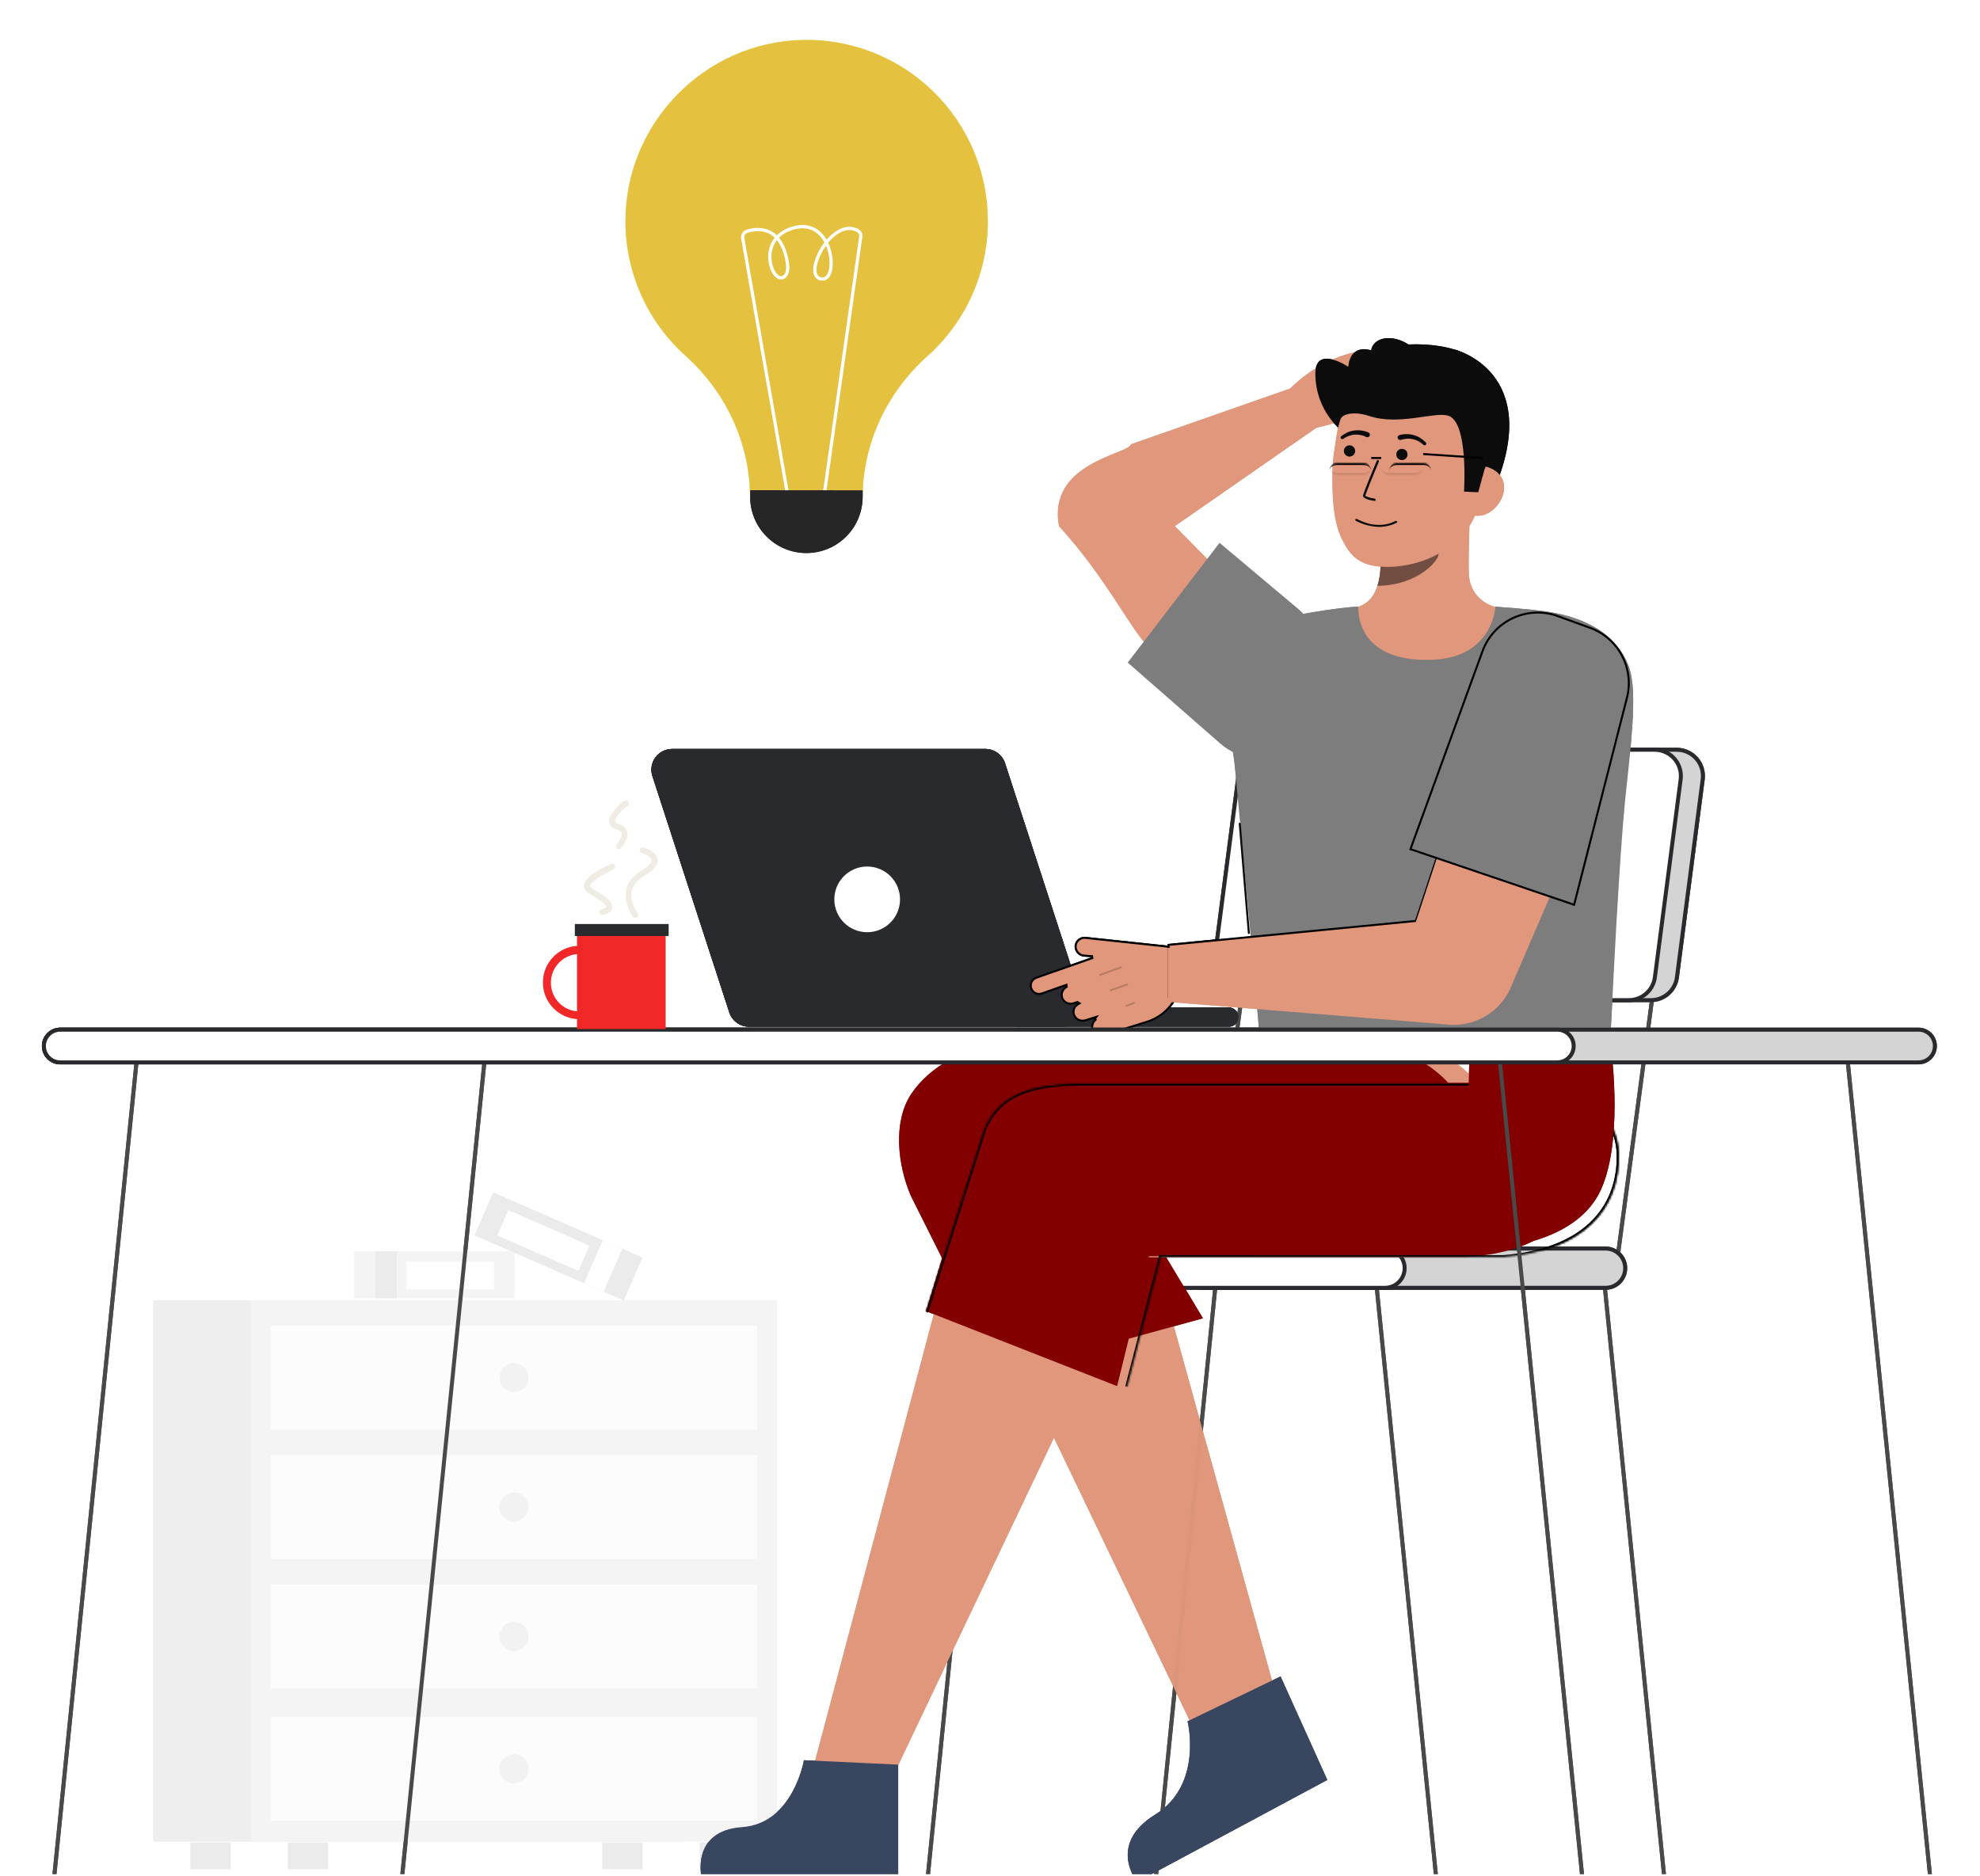 <svg width="992" height="940" viewBox="0 0 992 940" fill="none" xmlns="http://www.w3.org/2000/svg">
<g clip-path="url(#clip0_915_4913)">
<path d="M257.729 627.099H177.403V650.471H257.729V627.099Z" fill="#F4F4F4"/>
<path opacity="0.05" d="M198.715 627.099H188.19V650.471H198.715V627.099Z" fill="#292A2E"/>
<path d="M247.465 632.179H203.701V646.029H247.465V632.179Z" fill="white"/>
<path d="M321.8 630.148L247.163 597.549L237.809 618.968L312.445 651.566L321.8 630.148Z" fill="#F4F4F4"/>
<path opacity="0.05" d="M321.8 630.148L247.163 597.549L237.809 618.968L312.445 651.566L321.8 630.148Z" fill="#292A2E"/>
<path d="M311.777 625.77L301.997 621.499L292.643 642.917L302.422 647.188L311.777 625.77Z" fill="white"/>
<path d="M295.331 624.13L254.667 606.369L249.124 619.062L289.787 636.822L295.331 624.13Z" fill="white"/>
<path opacity="0.05" d="M321.94 923.175H301.754V936.656H321.94V923.175Z" fill="#292A2E"/>
<path opacity="0.05" d="M115.56 923.175H95.374V936.656H115.56V923.175Z" fill="#292A2E"/>
<path d="M340.444 651.567H76.87V922.719H340.444V651.567Z" fill="#F4F4F4"/>
<path opacity="0.03" d="M340.444 651.567H76.87V922.719H340.444V651.567Z" fill="#292A2E"/>
<path d="M389.288 651.567H125.714V922.719H389.288V651.567Z" fill="#F4F4F4"/>
<path opacity="0.05" d="M370.784 923.175H350.598V936.656H370.784V923.175Z" fill="#292A2E"/>
<path opacity="0.05" d="M164.404 923.175H144.218V936.656H164.404V923.175Z" fill="#292A2E"/>
<path opacity="0.7" d="M379.395 664.266H135.609V716.36H379.395V664.266Z" fill="white"/>
<path opacity="0.7" d="M379.395 729.111H135.609V781.205H379.395V729.111Z" fill="white"/>
<path opacity="0.7" d="M379.395 793.954H135.609V846.048H379.395V793.954Z" fill="white"/>
<path opacity="0.05" d="M257.502 697.602C261.528 697.602 264.791 694.339 264.791 690.313C264.791 686.288 261.528 683.024 257.502 683.024C253.477 683.024 250.213 686.288 250.213 690.313C250.213 694.339 253.477 697.602 257.502 697.602Z" fill="#292A2E"/>
<path opacity="0.05" d="M257.502 762.447C261.528 762.447 264.791 759.184 264.791 755.158C264.791 751.133 261.528 747.869 257.502 747.869C253.477 747.869 250.213 751.133 250.213 755.158C250.213 759.184 253.477 762.447 257.502 762.447Z" fill="#292A2E"/>
<path opacity="0.05" d="M257.502 827.291C261.528 827.291 264.791 824.028 264.791 820.002C264.791 815.977 261.528 812.713 257.502 812.713C253.477 812.713 250.213 815.977 250.213 820.002C250.213 824.028 253.477 827.291 257.502 827.291Z" fill="#292A2E"/>
<path opacity="0.7" d="M379.395 860.26H135.609V912.354H379.395V860.26Z" fill="white"/>
<path opacity="0.05" d="M257.502 893.596C261.528 893.596 264.791 890.333 264.791 886.307C264.791 882.282 261.528 879.018 257.502 879.018C253.477 879.018 250.213 882.282 250.213 886.307C250.213 890.333 253.477 893.596 257.502 893.596Z" fill="#292A2E"/>
<path d="M832.784 940.265L834.748 939.888L804.052 635.265L802.088 635.643L832.784 940.265Z" fill="#494949"/>
<path d="M718.486 940.265L720.45 939.888L689.755 635.265L687.791 635.643L718.486 940.265Z" fill="#494949"/>
<path d="M465.838 940.265L463.874 939.888L494.57 635.265L496.534 635.643L465.838 940.265Z" fill="#494949"/>
<path d="M580.136 940.265L578.172 939.888L608.867 635.265L610.831 635.643L580.136 940.265Z" fill="#494949"/>
<path d="M620.835 501.012L602.903 635.316L604.885 635.581L622.817 501.277L620.835 501.012Z" fill="#494949"/>
<path d="M826.657 501.011L808.725 635.315L810.708 635.58L828.64 501.276L826.657 501.011Z" fill="#494949"/>
<path d="M603.083 645.289H804.403C809.835 645.289 814.238 640.886 814.238 635.454V635.453C814.238 630.021 809.835 625.618 804.403 625.618H603.083C597.651 625.618 593.248 630.021 593.248 635.453V635.454C593.248 640.886 597.651 645.289 603.083 645.289Z" fill="#292A2E"/>
<path opacity="0.8" d="M603.083 645.289H804.403C809.835 645.289 814.238 640.886 814.238 635.454V635.453C814.238 630.021 809.835 625.618 804.403 625.618H603.083C597.651 625.618 593.248 630.021 593.248 635.453V635.454C593.248 640.886 597.651 645.289 603.083 645.289Z" fill="white"/>
<path d="M592.248 635.458C592.25 632.585 593.392 629.83 595.424 627.798C597.455 625.765 600.21 624.622 603.083 624.619H804.403C807.277 624.619 810.033 625.761 812.065 627.793C814.097 629.825 815.238 632.581 815.238 635.454C815.238 638.328 814.097 641.084 812.065 643.116C810.033 645.148 807.277 646.289 804.403 646.289H603.083C600.211 646.286 597.458 645.144 595.427 643.113C593.396 641.083 592.253 638.33 592.248 635.458ZM603.083 626.623C600.74 626.623 598.493 627.554 596.836 629.211C595.179 630.868 594.248 633.115 594.248 635.458C594.248 637.801 595.179 640.049 596.836 641.705C598.493 643.362 600.74 644.293 603.083 644.293H804.403C806.746 644.293 808.993 643.362 810.65 641.705C812.307 640.049 813.238 637.801 813.238 635.458C813.238 633.115 812.307 630.868 810.65 629.211C808.993 627.554 806.746 626.623 804.403 626.623H603.083Z" fill="#292A2E"/>
<path d="M492.588 645.289H693.908C699.34 645.289 703.743 640.886 703.743 635.454V635.453C703.743 630.021 699.34 625.618 693.908 625.618H492.588C487.156 625.618 482.753 630.021 482.753 635.453V635.454C482.753 640.886 487.156 645.289 492.588 645.289Z" fill="white"/>
<path d="M481.752 635.458C481.755 632.585 482.898 629.831 484.93 627.8C486.961 625.769 489.715 624.626 492.588 624.623H693.908C696.782 624.623 699.538 625.765 701.569 627.797C703.601 629.829 704.743 632.584 704.743 635.458C704.743 638.332 703.601 641.088 701.569 643.12C699.538 645.152 696.782 646.293 693.908 646.293H492.588C489.715 646.29 486.961 645.147 484.93 643.116C482.899 641.085 481.756 638.331 481.752 635.458ZM492.588 626.623C490.245 626.623 487.998 627.554 486.341 629.211C484.684 630.868 483.753 633.115 483.753 635.458C483.753 637.801 484.684 640.048 486.341 641.705C487.998 643.362 490.245 644.293 492.588 644.293H693.908C696.251 644.293 698.498 643.362 700.155 641.705C701.812 640.048 702.743 637.801 702.743 635.458C702.743 633.115 701.812 630.868 700.155 629.211C698.498 627.554 696.251 626.623 693.908 626.623H492.588Z" fill="#292A2E"/>
<path d="M631.872 501.149H827.119C830.311 501.149 833.394 499.988 835.793 497.881C838.192 495.775 839.742 492.868 840.154 489.702L853.068 390.522C853.31 388.668 853.153 386.784 852.608 384.996C852.064 383.207 851.144 381.556 849.911 380.151C848.677 378.746 847.158 377.621 845.455 376.85C843.752 376.079 841.904 375.68 840.034 375.68H644.783C641.591 375.68 638.508 376.842 636.109 378.949C633.711 381.055 632.16 383.963 631.748 387.128L618.833 486.307C618.592 488.161 618.749 490.046 619.294 491.835C619.838 493.623 620.759 495.275 621.993 496.68C623.227 498.085 624.747 499.21 626.45 499.981C628.154 500.751 630.002 501.15 631.872 501.149Z" fill="#292A2E"/>
<path opacity="0.8" d="M631.872 501.149H827.119C830.311 501.149 833.394 499.988 835.793 497.881C838.192 495.775 839.742 492.868 840.154 489.702L853.068 390.522C853.31 388.668 853.153 386.784 852.608 384.996C852.064 383.207 851.144 381.556 849.911 380.151C848.677 378.746 847.158 377.621 845.455 376.85C843.752 376.079 841.904 375.68 840.034 375.68H644.783C641.591 375.68 638.508 376.842 636.109 378.949C633.711 381.055 632.16 383.963 631.748 387.128L618.833 486.307C618.592 488.161 618.749 490.046 619.294 491.835C619.838 493.623 620.759 495.275 621.993 496.68C623.227 498.085 624.747 499.21 626.45 499.981C628.154 500.751 630.002 501.15 631.872 501.149Z" fill="white"/>
<path d="M621.244 497.338C619.916 495.827 618.926 494.05 618.34 492.126C617.754 490.201 617.585 488.174 617.844 486.179L630.759 386.999C631.209 383.596 632.879 380.472 635.458 378.207C638.037 375.941 641.35 374.688 644.783 374.68H840.034C842.046 374.68 844.034 375.109 845.867 375.939C847.7 376.768 849.334 377.979 850.662 379.491C851.989 381.003 852.979 382.78 853.565 384.704C854.151 386.629 854.32 388.656 854.06 390.651L841.145 489.831C840.694 493.234 839.024 496.359 836.445 498.624C833.866 500.889 830.552 502.142 827.119 502.149H631.872C629.86 502.149 627.872 501.72 626.039 500.89C624.206 500.061 622.571 498.85 621.244 497.338ZM644.783 376.68C641.836 376.688 638.992 377.764 636.778 379.709C634.564 381.654 633.131 384.337 632.744 387.258L619.829 486.438C619.606 488.151 619.751 489.892 620.254 491.544C620.757 493.196 621.607 494.722 622.747 496.02C623.887 497.318 625.29 498.357 626.864 499.07C628.437 499.782 630.145 500.15 631.872 500.15H827.119C830.066 500.144 832.912 499.069 835.126 497.124C837.341 495.179 838.775 492.496 839.162 489.574L852.076 390.394C852.299 388.681 852.154 386.941 851.651 385.288C851.148 383.636 850.299 382.11 849.159 380.812C848.019 379.514 846.616 378.474 845.042 377.762C843.469 377.05 841.761 376.681 840.034 376.681L644.783 376.68Z" fill="#292A2E"/>
<path d="M620.831 501.149H816.083C819.275 501.149 822.358 499.988 824.757 497.881C827.155 495.775 828.706 492.868 829.118 489.702L842.033 390.522C842.274 388.668 842.117 386.784 841.573 384.996C841.028 383.207 840.108 381.556 838.875 380.151C837.641 378.746 836.122 377.621 834.419 376.85C832.715 376.079 830.867 375.68 828.998 375.68H633.746C630.554 375.68 627.471 376.842 625.072 378.949C622.674 381.055 621.124 383.963 620.712 387.128L607.797 486.307C607.555 488.161 607.712 490.045 608.257 491.833C608.801 493.622 609.721 495.274 610.955 496.678C612.188 498.083 613.707 499.208 615.41 499.979C617.113 500.75 618.961 501.149 620.831 501.149Z" fill="white"/>
<path d="M610.203 497.338C608.876 495.827 607.886 494.05 607.299 492.125C606.713 490.201 606.544 488.174 606.803 486.179L619.718 386.999C620.169 383.596 621.839 380.472 624.418 378.206C626.997 375.941 630.311 374.688 633.744 374.68H828.993C831.005 374.68 832.993 375.109 834.826 375.939C836.659 376.768 838.294 377.979 839.621 379.491C840.948 381.003 841.938 382.78 842.524 384.704C843.11 386.629 843.279 388.656 843.019 390.651L830.105 489.831C829.654 493.234 827.985 496.357 825.406 498.622C822.828 500.887 819.515 502.14 816.083 502.149H620.831C618.819 502.149 616.831 501.72 614.998 500.89C613.165 500.061 611.531 498.85 610.203 497.338ZM633.746 376.68C630.798 376.687 627.953 377.763 625.739 379.708C623.524 381.653 622.09 384.336 621.703 387.258L608.788 486.438C608.565 488.151 608.71 489.892 609.213 491.544C609.716 493.196 610.566 494.722 611.706 496.02C612.846 497.318 614.249 498.357 615.823 499.07C617.396 499.782 619.104 500.15 620.831 500.15H816.083C819.031 500.144 821.876 499.069 824.09 497.124C826.305 495.179 827.739 492.496 828.126 489.574L841.041 390.395C841.264 388.682 841.119 386.942 840.616 385.289C840.113 383.637 839.263 382.111 838.123 380.813C836.983 379.515 835.58 378.475 834.006 377.762C832.433 377.05 830.725 376.681 828.998 376.681L633.746 376.68Z" fill="#292A2E"/>
<path d="M674 185L566.591 222.635C565.875 227.549 524.591 231.635 530.591 263.635C555.591 291.135 566.591 316.229 576.591 325.31L601.976 360.948C604.909 363.503 608.318 365.453 612.007 366.687C615.696 367.92 619.592 368.413 623.472 368.136C627.352 367.859 631.139 366.818 634.616 365.074C638.092 363.329 641.19 360.915 643.73 357.969C646.271 355.024 648.205 351.606 649.421 347.911C650.636 344.216 651.11 340.317 650.815 336.439C650.519 332.56 649.46 328.778 647.699 325.31C645.938 321.842 643.508 318.756 640.551 316.229L588.591 263.635L660 214L674 185Z" fill="#E0977B"/>
<path d="M657.085 214.839L646.062 195.077C646.062 195.077 667.207 171.789 695.826 175.982C705.312 177.372 703.907 188.119 700.852 189.401C690.751 193.653 676.23 196.121 670.195 203.355C674.482 203.169 680.356 203.263 680.482 205.168C680.806 210.194 657.085 214.839 657.085 214.839Z" fill="#E0977B"/>
<path d="M672.46 216C672.46 216 659.145 206.41 659.001 187.363C658.885 172.614 675.541 183.813 675.541 183.813C675.541 183.813 675.603 173.193 685.897 175.269C696.191 177.345 700 188.885 700 188.885" fill="#0C0C0C"/>
<path d="M728.944 175.213C728.944 175.213 773.356 186.219 748.695 245.065L744.67 244.786L736.5 244.219" fill="#0C0C0C"/>
<path d="M671.94 306.223C672.14 306.196 674.36 343.023 717.146 339.815C746.766 337.596 757.327 306.17 758.006 306.17C754.812 305.492 750.866 304.462 749.297 304.108C745.879 303.314 742.785 301.498 740.424 298.902C738.064 296.306 736.55 293.053 736.083 289.576C735.216 284.356 736.683 257.648 736.234 252.366L690.767 262.515C691.402 273.67 695.849 299.531 680.267 304.108C677.666 304.865 674.873 305.558 671.94 306.223Z" fill="#E0977B"/>
<path opacity="0.52" d="M690.124 293.539C690.837 291.244 691.295 288.877 691.492 286.482C691.991 281.017 691.89 275.513 691.192 270.07C700.433 268.823 709.139 265.008 716.321 259.06C717.165 262.178 721.808 275.802 720.521 278.76C718.096 284.367 706.677 293.539 690.124 293.539Z" fill="#0C0C0C"/>
<path d="M693 284C710.99 284.841 736 275 741.333 251.242L744.592 229.513C748.203 205.432 738.482 184.013 715.809 180.613C693.136 177.213 673.261 194.194 669.65 218.275L668.207 227.894C667.769 231.206 667.558 234.543 667.574 237.884C667.552 246.712 667.552 260.14 672.215 269.862C676.616 279.04 681.507 283.461 693 284Z" fill="#E0977B"/>
<path d="M689.616 263.954C685.953 263.664 682.419 262.631 679.299 260.937C679.231 260.905 679.172 260.861 679.124 260.808C679.076 260.756 679.041 260.695 679.02 260.63C679 260.565 678.995 260.498 679.005 260.431C679.016 260.365 679.042 260.301 679.082 260.243C679.121 260.185 679.174 260.135 679.237 260.096C679.299 260.056 679.37 260.028 679.446 260.013C679.521 259.998 679.599 259.996 679.676 260.008C679.752 260.019 679.824 260.044 679.889 260.081C686.633 263.585 693.194 263.97 698.872 261.196C698.986 261.137 699.105 261.083 699.226 261.035C699.366 260.99 699.521 260.994 699.658 261.046C699.794 261.099 699.902 261.195 699.958 261.316C700.014 261.436 700.014 261.57 699.958 261.691C699.902 261.811 699.794 261.907 699.657 261.96C699.612 261.977 699.539 262.015 699.436 262.065C696.452 263.529 693.033 264.187 689.616 263.954Z" fill="#0C0C0C"/>
<path d="M676.116 228.787C677.676 228.787 678.94 227.523 678.94 225.963C678.94 224.403 677.676 223.139 676.116 223.139C674.556 223.139 673.292 224.403 673.292 225.963C673.292 227.523 674.556 228.787 676.116 228.787Z" fill="#0C0C0C"/>
<path d="M702.375 230.538C703.935 230.538 705.199 229.274 705.199 227.714C705.199 226.154 703.935 224.89 702.375 224.89C700.815 224.89 699.551 226.154 699.551 227.714C699.551 229.274 700.815 230.538 702.375 230.538Z" fill="#0C0C0C"/>
<path d="M738.825 258.367C745.715 259.4 752.407 252.867 753.44 245.976C754.473 239.085 749.457 234.448 742.567 233.415L738.324 237.499L732.901 257.479L738.825 258.367Z" fill="#E0977B"/>
<path d="M733.477 246.335C733.477 246.335 735.822 211.881 725.76 208.355C719.06 206.007 701.003 213.496 685.923 208.422C679.323 206.202 672.666 206.998 671.573 210.108C671.141 211.339 669.414 192.555 681.915 180.19C691.868 170.345 719.933 171.025 732.015 176.355C765.465 191.113 743.785 235.113 743.785 235.113L740.62 246.668L733.477 246.335Z" fill="#0C0C0C"/>
<path d="M688.63 250.991H688.586C686.365 250.664 682.675 249.868 682.918 248.206C683.118 246.829 689.079 232.521 689.759 230.895C689.786 230.823 689.827 230.757 689.88 230.701C689.933 230.645 689.996 230.6 690.067 230.569C690.138 230.538 690.214 230.522 690.291 230.522C690.368 230.521 690.444 230.536 690.515 230.566C690.587 230.595 690.651 230.639 690.705 230.694C690.759 230.749 690.801 230.815 690.829 230.887C690.856 230.959 690.869 231.035 690.867 231.112C690.864 231.189 690.846 231.265 690.814 231.335C688.17 237.671 684.188 247.435 684.05 248.372C684.211 248.797 686.45 249.52 688.75 249.86C688.895 249.883 689.025 249.961 689.114 250.077C689.204 250.194 689.245 250.34 689.229 250.486C689.213 250.632 689.142 250.766 689.03 250.861C688.918 250.956 688.774 251.004 688.628 250.996L688.63 250.991Z" fill="#0C0C0C"/>
<path d="M685.597 216.697C683.347 215.734 680.879 215.398 678.453 215.722C677.262 215.873 676.101 216.203 675.008 216.699C673.929 217.184 672.915 217.804 671.991 218.543C671.821 218.674 671.708 218.865 671.676 219.077C671.644 219.289 671.694 219.505 671.817 219.681C671.94 219.856 672.126 219.978 672.336 220.02C672.547 220.061 672.765 220.021 672.946 219.906L673.003 219.869C673.844 219.279 674.757 218.797 675.719 218.435C676.665 218.073 677.66 217.857 678.67 217.794C680.661 217.654 682.654 218.041 684.448 218.917L684.523 218.956C684.818 219.108 685.161 219.136 685.477 219.035C685.794 218.934 686.056 218.711 686.208 218.416C686.36 218.121 686.389 217.778 686.288 217.462C686.187 217.146 685.964 216.883 685.669 216.731L685.597 216.697Z" fill="#0C0C0C"/>
<path d="M701.957 220.368C703.854 219.747 705.882 219.639 707.835 220.054C708.827 220.256 709.782 220.607 710.669 221.096C711.571 221.587 712.409 222.191 713.161 222.891L713.21 222.934C713.373 223.075 713.584 223.147 713.799 223.136C714.014 223.124 714.216 223.03 714.363 222.873C714.51 222.716 714.591 222.507 714.588 222.292C714.585 222.077 714.498 221.871 714.347 221.718C713.533 220.858 712.615 220.105 711.613 219.475C710.599 218.833 709.495 218.346 708.337 218.031C705.979 217.375 703.488 217.368 701.126 218.01C700.806 218.099 700.535 218.312 700.373 218.601C700.21 218.891 700.169 219.233 700.258 219.552C700.348 219.872 700.561 220.143 700.85 220.306C701.139 220.468 701.481 220.509 701.801 220.42L701.874 220.397L701.957 220.368Z" fill="#0C0C0C"/>
<path d="M695.159 188.542C701.874 192.419 709.453 191.863 712.088 187.301C714.722 182.739 711.413 175.897 704.698 172.02C697.983 168.143 690.404 168.699 687.77 173.261C685.135 177.823 688.444 184.665 695.159 188.542Z" fill="#0C0C0C"/>
<path opacity="0.8" d="M643.06 863L576.838 624.049H713.238C740.638 624.049 752.06 600.814 752.06 573.416C752.06 546.018 725.125 522 697.726 522H513.636C496.925 522 478.139 541.03 468.968 555C459.797 568.97 462.323 581.807 468.968 597.141L607.027 885" fill="#E0977B"/>
<path opacity="0.8" d="M643.06 863L576.838 624.049H713.238C740.638 624.049 752.06 600.814 752.06 573.416C752.06 546.018 725.125 522 697.726 522H513.636C496.925 522 478.139 541.03 468.968 555C459.797 568.97 462.323 581.807 468.968 597.141L607.027 885" fill="#E0977B"/>
<path d="M594.971 862.477C594.971 862.477 602.935 894.264 578.727 909.254C554.519 924.245 569.699 943 569.699 943L665 891.895L641.576 840L594.971 862.477Z" fill="#394660"/>
<path d="M602.683 660.558L572.683 610.558L700.664 626.184C728.064 626.184 739.486 602.949 739.486 575.551C739.486 548.153 712.551 524.135 685.152 524.135H501.062C484.351 524.135 465.613 534.355 456.442 548.325C447.271 562.295 449.749 583.942 456.394 599.276L501.062 688.558" fill="#820000"/>
<g filter="url(#filter0_d_915_4913)">
<path d="M445 891L571.044 626.003L733.668 625.992C771.774 622.956 789.225 601.734 788.67 574.333C788.123 547.279 760.17 548.558 733.668 548.558H632.683L532.683 548.558C513.075 548.967 488.274 586.492 481 605L405 891" fill="#E0977B"/>
</g>
<path d="M402.778 882C402.778 882 397.468 913.765 371.695 915.535C345.923 917.306 351.511 941 351.511 941H450V884.215L402.778 882Z" fill="#394660"/>
<g filter="url(#filter1_d_915_4913)">
<path d="M554.683 690.558L570.683 625.457H733.668C771.774 622.436 789.225 601.322 788.67 574.06C788.123 547.144 760.17 538.558 733.668 538.558H530.683C511.075 538.965 493.921 542.874 486.646 561.288L459 653" fill="#820000"/>
</g>
<g filter="url(#filter2_d_915_4913)">
<mask id="path-62-inside-1_915_4913" fill="white">
<path d="M559.709 691L576.549 625.899H748.096C788.203 622.878 806.571 601.764 805.986 574.502C805.41 547.586 775.989 539 748.096 539H534.448C513.81 539.407 495.755 543.316 488.099 561.73L459 653.442"/>
</mask>
<path d="M576.549 625.899V624.899H575.775L575.581 625.648L576.549 625.899ZM748.096 625.899V626.899H748.133L748.171 626.896L748.096 625.899ZM805.986 574.502L804.987 574.524L804.987 574.524L805.986 574.502ZM534.448 539V538H534.438L534.429 538L534.448 539ZM488.099 561.73L487.175 561.346L487.159 561.386L487.145 561.428L488.099 561.73ZM560.677 691.25L577.517 626.149L575.581 625.648L558.741 690.749L560.677 691.25ZM576.549 626.899H748.096V624.899H576.549V626.899ZM748.171 626.896C768.378 625.374 783.242 619.284 792.989 610.015C802.752 600.733 807.284 588.355 806.986 574.481L804.987 574.524C805.274 587.911 800.913 599.721 791.611 608.566C782.294 617.425 767.92 623.403 748.021 624.901L748.171 626.896ZM806.986 574.481C806.689 560.568 798.896 551.4 787.736 545.765C776.625 540.154 762.119 538 748.096 538V540C761.966 540 776.118 542.138 786.834 547.55C797.502 552.937 804.708 561.52 804.987 574.524L806.986 574.481ZM748.096 538H534.448V540H748.096V538ZM534.429 538C513.771 538.407 495.089 542.313 487.175 561.346L489.022 562.114C496.421 544.32 513.849 540.406 534.468 540L534.429 538ZM487.145 561.428L458.047 653.139L459.953 653.744L489.052 562.033L487.145 561.428Z" fill="black" mask="url(#path-62-inside-1_915_4913)"/>
</g>
<path d="M806.632 521.104C806.632 521.104 813.969 568.95 802.339 595.551C787.82 628.761 733.392 626.174 733.392 626.174L736.459 520.774L806.632 521.104Z" fill="#820000"/>
<path d="M618.985 387.2C620.332 403.033 629.885 501.81 631.185 521.312H806.758C807.767 503.723 811.041 429.046 814.867 394.651C818.518 361.829 819.844 343.099 815.638 332.9C808.22 314.91 789.657 308.437 773.667 306.272C763.904 304.951 749.219 304.003 749.219 304.003C749.219 304.003 747.975 329.153 718.326 330.553C677.967 332.453 680.663 304 680.463 304C673.925 304 638.334 308.755 629.435 314.555C616.866 322.748 613.152 333.912 613.005 344.169C612.836 355.983 617.453 369.244 618.985 387.2Z" fill="#7D7D7D"/>
<path d="M625.683 468.017H625.725C625.857 468.006 625.979 467.943 626.065 467.841C626.15 467.74 626.192 467.609 626.181 467.477L621.623 412.723C621.619 412.657 621.602 412.592 621.573 412.533C621.543 412.474 621.502 412.421 621.452 412.379C621.401 412.336 621.343 412.304 621.279 412.285C621.216 412.265 621.15 412.259 621.084 412.266C621.019 412.271 620.955 412.29 620.896 412.32C620.838 412.35 620.786 412.391 620.744 412.441C620.701 412.491 620.669 412.55 620.649 412.612C620.629 412.675 620.622 412.741 620.627 412.806L625.183 467.558C625.193 467.683 625.251 467.8 625.343 467.885C625.436 467.97 625.557 468.017 625.683 468.017Z" fill="#0C0C0C"/>
<path d="M542.06 500.879L503.536 382.458C502.86 380.377 501.542 378.564 499.772 377.278C498.002 375.991 495.871 375.298 493.683 375.297H336.727C335.091 375.297 333.478 375.684 332.02 376.427C330.562 377.17 329.301 378.247 328.34 379.571C327.378 380.895 326.744 382.428 326.488 384.044C326.233 385.66 326.364 387.313 326.87 388.869L365.395 507.292C366.072 509.373 367.39 511.187 369.161 512.473C370.931 513.759 373.064 514.451 375.252 514.451H532.203C533.839 514.451 535.452 514.064 536.91 513.321C538.367 512.578 539.629 511.501 540.59 510.177C541.552 508.853 542.186 507.321 542.441 505.705C542.697 504.089 542.566 502.435 542.06 500.879Z" fill="#292A2E"/>
<path d="M542.06 500.879L503.536 382.458C502.86 380.377 501.542 378.564 499.772 377.278C498.002 375.991 495.871 375.298 493.683 375.297H336.727C335.091 375.297 333.478 375.684 332.02 376.427C330.562 377.17 329.301 378.247 328.34 379.571C327.378 380.895 326.744 382.428 326.488 384.044C326.233 385.66 326.364 387.313 326.87 388.869L365.395 507.292C366.072 509.373 367.39 511.187 369.161 512.473C370.931 513.759 373.064 514.451 375.252 514.451H532.203C533.839 514.451 535.452 514.064 536.91 513.321C538.367 512.578 539.629 511.501 540.59 510.177C541.552 508.853 542.186 507.321 542.441 505.705C542.697 504.089 542.566 502.435 542.06 500.879Z" fill="#292A2E"/>
<path d="M615.698 504.848H510.634C508.016 504.848 505.894 506.97 505.894 509.588V509.71C505.894 512.328 508.016 514.45 510.634 514.45H615.698C618.316 514.45 620.438 512.328 620.438 509.71V509.588C620.438 506.97 618.316 504.848 615.698 504.848Z" fill="#292A2E"/>
<path d="M615.698 504.848H510.634C508.016 504.848 505.894 506.97 505.894 509.588V509.71C505.894 512.328 508.016 514.45 510.634 514.45H615.698C618.316 514.45 620.438 512.328 620.438 509.71V509.588C620.438 506.97 618.316 504.848 615.698 504.848Z" fill="#292A2E"/>
<path d="M434.465 467.112C443.556 467.112 450.926 459.742 450.926 450.651C450.926 441.56 443.556 434.19 434.465 434.19C425.374 434.19 418.004 441.56 418.004 450.651C418.004 459.742 425.374 467.112 434.465 467.112Z" fill="white"/>
<path d="M547.13 479.112L543.109 478.834C541.938 478.729 540.852 478.184 540.068 477.309C539.284 476.435 538.861 475.296 538.883 474.123C538.918 473.522 539.074 472.934 539.342 472.395C539.612 471.854 539.989 471.372 540.45 470.981C540.912 470.59 541.448 470.297 542.027 470.12C542.605 469.943 543.214 469.885 543.815 469.951L543.816 469.951L592.958 475.173L591.708 490.635C591.316 495.489 589.483 500.115 586.444 503.92C583.405 507.725 579.299 510.537 574.652 511.993L553.162 518.687L553.162 518.687L553.153 518.69C552.152 519.023 551.067 519.001 550.082 518.626C549.098 518.252 548.273 517.55 547.747 516.638C547.292 515.806 547.115 514.851 547.241 513.911C547.367 512.97 547.79 512.093 548.449 511.409L548.846 510.998L548.439 510.698L549.309 509.513L547.853 509.97L543.895 511.212L543.895 511.212L543.886 511.215C542.77 511.59 541.554 511.527 540.483 511.04C539.415 510.553 538.571 509.68 538.121 508.597C537.758 507.617 537.751 506.541 538.102 505.556C538.454 504.569 539.143 503.738 540.047 503.209L540.82 502.757L540.044 502.344L539.84 502.102L539.523 502.202L537.895 502.712L537.895 502.712L537.885 502.715C536.884 503.051 535.797 503.03 534.809 502.656C533.823 502.282 532.997 501.579 532.47 500.666C531.919 499.656 531.779 498.473 532.08 497.363C532.381 496.252 533.101 495.3 534.088 494.707L534.415 494.511L534.316 494.155L534.3 493.478L533.65 493.706L521.969 497.801C521.969 497.801 521.969 497.801 521.969 497.801C521.452 497.982 520.904 498.059 520.357 498.029C519.81 497.999 519.274 497.861 518.78 497.623C517.783 497.143 517.017 496.287 516.651 495.243C516.285 494.198 516.349 493.051 516.829 492.054C517.308 491.056 518.165 490.29 519.209 489.924L519.471 489.833L519.473 489.823L547.261 480.083L547.13 479.112ZM543.869 469.454L543.869 469.454L543.869 469.454Z" fill="#E0977B" stroke="black"/>
<path opacity="0.2" d="M551.083 488.982C551.134 488.982 551.184 488.973 551.232 488.956L561.794 485.115C561.848 485.095 561.897 485.065 561.939 485.026C561.981 484.988 562.015 484.941 562.039 484.889C562.063 484.837 562.077 484.781 562.079 484.724C562.081 484.667 562.073 484.61 562.053 484.556C562.033 484.502 562.003 484.453 561.964 484.411C561.926 484.369 561.879 484.335 561.827 484.311C561.775 484.287 561.719 484.273 561.662 484.271C561.605 484.268 561.548 484.277 561.494 484.297L550.931 488.138C550.835 488.173 550.754 488.24 550.702 488.329C550.651 488.418 550.633 488.522 550.651 488.623C550.668 488.723 550.721 488.815 550.8 488.88C550.878 488.946 550.977 488.982 551.08 488.982H551.083Z" fill="#0A0A0A"/>
<path opacity="0.2" d="M556.42 496.658C556.47 496.658 556.519 496.65 556.566 496.633L564.891 493.678C564.946 493.66 564.997 493.631 565.041 493.593C565.085 493.555 565.12 493.509 565.146 493.457C565.171 493.404 565.186 493.348 565.19 493.29C565.193 493.232 565.185 493.174 565.166 493.12C565.146 493.065 565.116 493.015 565.077 492.972C565.038 492.929 564.991 492.894 564.938 492.87C564.886 492.846 564.829 492.832 564.771 492.83C564.713 492.828 564.655 492.837 564.601 492.858L556.275 495.813C556.178 495.847 556.097 495.915 556.045 496.003C555.993 496.091 555.974 496.195 555.992 496.296C556.009 496.398 556.061 496.489 556.14 496.555C556.218 496.622 556.317 496.658 556.42 496.658Z" fill="#0A0A0A"/>
<path opacity="0.2" d="M564.26 504.458C564.313 504.457 564.365 504.448 564.415 504.429L568.315 502.942C568.423 502.901 568.51 502.818 568.557 502.713C568.604 502.607 568.607 502.488 568.566 502.38C568.525 502.272 568.442 502.185 568.337 502.138C568.232 502.091 568.112 502.088 568.004 502.129L564.104 503.617C564.009 503.653 563.93 503.722 563.881 503.81C563.831 503.899 563.814 504.002 563.832 504.102C563.851 504.201 563.904 504.292 563.981 504.357C564.059 504.422 564.158 504.458 564.259 504.458H564.26Z" fill="#0A0A0A"/>
<path d="M709.475 461.157L747.585 345.671L808.698 371.365L756.976 491.382L756.974 491.385L756.469 492.581C756.469 492.582 756.469 492.583 756.468 492.584C753.969 498.344 749.759 503.198 744.41 506.487C739.061 509.776 732.831 511.342 726.563 510.973C726.561 510.973 726.559 510.973 726.557 510.973L585.5 499.539V473.454L709.048 461.498L709.373 461.466L709.475 461.157Z" fill="#E0977B" stroke="black"/>
<path d="M585 475L709 463L747.28 347L809.357 373.1L757.435 493.58L756.928 494.78C754.388 500.636 750.109 505.57 744.671 508.913C739.234 512.257 732.9 513.848 726.528 513.472L585 502V475Z" fill="#E0977B"/>
<path d="M242.51 524.038L200.353 941.387L202.343 941.588L244.5 524.239L242.51 524.038Z" fill="#494949"/>
<path d="M925.945 524.033L923.955 524.234L966.142 941.581L968.132 941.379L925.945 524.033Z" fill="#494949"/>
<path d="M751.648 524.033L749.658 524.235L791.844 941.581L793.834 941.38L751.648 524.033Z" fill="#494949"/>
<path d="M68.212 524.037L26.055 941.386L28.045 941.587L70.202 524.238L68.212 524.037Z" fill="#494949"/>
<path d="M30.195 532.329L961.198 532.329C965.724 532.329 969.392 528.661 969.392 524.135C969.392 519.61 965.724 515.942 961.198 515.942L30.195 515.942C25.67 515.942 22.001 519.61 22.001 524.135C22.001 528.661 25.67 532.329 30.195 532.329Z" fill="#292A2E"/>
<path opacity="0.8" d="M30.195 532.329L961.198 532.329C965.724 532.329 969.392 528.661 969.392 524.135C969.392 519.61 965.724 515.942 961.198 515.942L30.195 515.942C25.67 515.942 22.001 519.61 22.001 524.135C22.001 528.661 25.67 532.329 30.195 532.329Z" fill="white"/>
<path d="M21 524.135C21.002 521.697 21.971 519.359 23.695 517.636C25.419 515.912 27.756 514.943 30.194 514.941H961.194C963.632 514.941 965.971 515.91 967.695 517.634C969.419 519.358 970.388 521.697 970.388 524.135C970.388 526.573 969.419 528.912 967.695 530.636C965.971 532.36 963.632 533.329 961.194 533.329H30.194C27.756 533.327 25.419 532.358 23.695 530.634C21.971 528.91 21.002 526.573 21 524.135ZM30.194 516.941C28.286 516.941 26.456 517.699 25.107 519.048C23.758 520.397 23 522.227 23 524.135C23 526.043 23.758 527.873 25.107 529.222C26.456 530.571 28.286 531.329 30.194 531.329H961.194C963.102 531.329 964.932 530.571 966.281 529.222C967.63 527.873 968.388 526.043 968.388 524.135C968.388 522.227 967.63 520.397 966.281 519.048C964.932 517.699 963.102 516.941 961.194 516.941H30.194Z" fill="#292A2E"/>
<path d="M30.195 532.329L780.237 532.329C784.762 532.329 788.431 528.661 788.431 524.135C788.431 519.61 784.762 515.942 780.237 515.942L30.195 515.942C25.67 515.942 22.001 519.61 22.001 524.135C22.001 528.661 25.67 532.329 30.195 532.329Z" fill="white"/>
<path d="M21 524.135C21.002 521.697 21.971 519.359 23.695 517.636C25.419 515.912 27.756 514.943 30.194 514.941H780.237C782.675 514.941 785.014 515.91 786.738 517.634C788.462 519.358 789.431 521.697 789.431 524.135C789.431 526.573 788.462 528.912 786.738 530.636C785.014 532.36 782.675 533.329 780.237 533.329H30.194C27.756 533.327 25.419 532.358 23.695 530.634C21.971 528.91 21.002 526.573 21 524.135ZM30.194 516.941C28.286 516.941 26.456 517.699 25.107 519.048C23.758 520.397 23 522.227 23 524.135C23 526.043 23.758 527.873 25.107 529.222C26.456 530.571 28.286 531.329 30.194 531.329H780.237C782.145 531.329 783.975 530.571 785.324 529.222C786.673 527.873 787.431 526.043 787.431 524.135C787.431 522.227 786.673 520.397 785.324 519.048C783.975 517.699 782.145 516.941 780.237 516.941H30.194Z" fill="#292A2E"/>
<g filter="url(#filter3_d_915_4913)">
<path d="M494.92 106.887C494.934 94.78 492.526 82.793 487.838 71.63C483.15 60.468 476.277 50.356 467.622 41.889C458.968 33.423 448.708 26.773 437.445 22.331C426.183 17.889 414.145 15.745 402.042 16.024C352.905 17.129 313.215 57.9 313.355 107.05C313.378 119.737 316.068 132.277 321.251 143.858C326.434 155.438 333.993 165.799 343.439 174.269C363.763 192.55 375.829 218.262 375.797 245.598V245.698L432.157 245.763V245.663C432.188 218.363 444.25 192.663 464.61 174.469C474.142 165.979 481.771 155.568 486.995 143.92C492.219 132.273 494.919 119.652 494.92 106.887Z" fill="#F7E18D"/>
</g>
<path d="M431.3 115.9C430.367 114.7 428.745 113.954 426.482 113.7C422.646 113.271 418.266 115.444 414.503 119.678L414.138 120.078L413.854 119.624C413.349 118.805 412.774 118.032 412.135 117.313C409.426 114.279 404.544 111.181 396.635 113.622C393.977 114.396 391.533 115.769 389.49 117.637L389.214 117.897L388.939 117.637C388.306 117.061 387.618 116.548 386.886 116.104C382.442 113.395 377.486 114.044 374.113 115.066C373.177 115.351 372.378 115.969 371.865 116.803C371.353 117.636 371.163 118.628 371.331 119.592L393.423 245.853C393.459 246.065 393.579 246.254 393.755 246.378C393.931 246.502 394.149 246.552 394.361 246.515C394.573 246.478 394.762 246.359 394.886 246.183C395.01 246.007 395.059 245.789 395.023 245.577L372.927 119.32C372.825 118.746 372.937 118.154 373.242 117.656C373.547 117.159 374.023 116.79 374.581 116.62C377.639 115.696 382.107 115.095 386.041 117.496C386.687 117.886 387.293 118.34 387.85 118.85L388.126 119.102L387.898 119.394C386.016 121.878 384.966 124.892 384.898 128.007C384.687 133.295 386.982 138.583 390.015 139.783C390.6 140.023 391.24 140.097 391.865 139.999C392.49 139.9 393.076 139.632 393.559 139.224C394.589 138.38 396.159 136.15 395.149 130.708C394.249 125.915 392.7 122.108 390.534 119.37L390.299 119.078L390.575 118.818C392.444 117.117 394.681 115.871 397.111 115.176C402.716 113.449 407.493 114.552 410.916 118.396C411.684 119.262 412.353 120.212 412.911 121.227L413.04 121.454L412.886 121.665C412.586 122.065 412.294 122.476 412.01 122.898C408.734 127.764 406.122 134.69 408.134 138.405C408.53 139.125 409.126 139.716 409.849 140.106C410.573 140.496 411.393 140.669 412.213 140.605H412.286C413.957 140.581 415.36 139.47 416.228 137.491C417.928 133.622 417.428 127.061 415.052 121.879L414.946 121.652L415.109 121.457C418.393 117.483 422.124 115.269 425.465 115.269C425.749 115.269 426.025 115.285 426.301 115.309C430.567 115.796 430.501 118.009 430.486 118.261L412.448 245.63C412.433 245.735 412.439 245.843 412.465 245.946C412.492 246.049 412.539 246.146 412.603 246.231C412.667 246.316 412.747 246.388 412.839 246.442C412.931 246.496 413.032 246.531 413.138 246.546C413.349 246.569 413.562 246.51 413.732 246.382C413.902 246.254 414.017 246.067 414.054 245.857L432.083 118.509C432.17 117.571 431.889 116.635 431.3 115.9ZM393.551 131C394.443 135.793 393.137 137.472 392.529 137.967C392.193 138.257 391.765 138.418 391.321 138.421C391.079 138.418 390.84 138.371 390.615 138.283C388.523 137.447 386.315 133.052 386.515 128.072C386.598 125.456 387.425 122.918 388.9 120.756L389.216 120.302L389.557 120.748C391.637 123.824 393.002 127.327 393.551 131ZM414.743 136.839C414.127 138.239 413.292 138.964 412.262 138.98H412.108C411.597 139.036 411.082 138.938 410.628 138.698C410.174 138.458 409.802 138.087 409.561 137.634C408.161 135.039 409.788 129.094 413.361 123.806L413.799 123.157L414.123 123.822C415.855 128.355 416.114 133.709 414.743 136.839Z" fill="white"/>
<path d="M375.832 245.618L432.192 245.674L432.189 248.968C432.181 256.442 429.205 263.607 423.915 268.886C418.625 274.166 411.454 277.127 403.981 277.12C396.507 277.112 389.342 274.136 384.063 268.846C378.783 263.556 375.821 256.385 375.829 248.912L375.832 245.618Z" fill="#262626"/>
<path d="M257.729 627.099H177.403V650.471H257.729V627.099Z" fill="#F4F4F4"/>
<path opacity="0.05" d="M198.715 627.099H188.19V650.471H198.715V627.099Z" fill="#292A2E"/>
<path d="M247.465 632.179H203.701V646.029H247.465V632.179Z" fill="white"/>
<path d="M321.8 630.148L247.163 597.55L237.809 618.968L312.445 651.566L321.8 630.148Z" fill="#F4F4F4"/>
<path opacity="0.05" d="M321.8 630.148L247.163 597.55L237.809 618.968L312.445 651.566L321.8 630.148Z" fill="#292A2E"/>
<path d="M311.777 625.771L301.997 621.499L292.643 642.917L302.422 647.189L311.777 625.771Z" fill="white"/>
<path d="M295.331 624.13L254.667 606.37L249.124 619.062L289.787 636.822L295.331 624.13Z" fill="white"/>
<path opacity="0.05" d="M321.94 923.175H301.754V936.656H321.94V923.175Z" fill="#292A2E"/>
<path opacity="0.05" d="M115.56 923.175H95.374V936.656H115.56V923.175Z" fill="#292A2E"/>
<path d="M340.444 651.567H76.87V922.719H340.444V651.567Z" fill="#F4F4F4"/>
<path opacity="0.03" d="M340.444 651.567H76.87V922.719H340.444V651.567Z" fill="#292A2E"/>
<path d="M389.288 651.567H125.714V922.719H389.288V651.567Z" fill="#F4F4F4"/>
<path opacity="0.05" d="M370.784 923.175H350.598V936.656H370.784V923.175Z" fill="#292A2E"/>
<path opacity="0.05" d="M164.404 923.175H144.218V936.656H164.404V923.175Z" fill="#292A2E"/>
<path opacity="0.7" d="M379.395 664.266H135.609V716.36H379.395V664.266Z" fill="white"/>
<path opacity="0.7" d="M379.395 729.111H135.609V781.205H379.395V729.111Z" fill="white"/>
<path opacity="0.7" d="M379.395 793.954H135.609V846.048H379.395V793.954Z" fill="white"/>
<path opacity="0.05" d="M257.502 697.602C261.528 697.602 264.791 694.339 264.791 690.313C264.791 686.288 261.528 683.024 257.502 683.024C253.477 683.024 250.213 686.288 250.213 690.313C250.213 694.339 253.477 697.602 257.502 697.602Z" fill="#292A2E"/>
<path opacity="0.05" d="M257.502 762.447C261.528 762.447 264.791 759.184 264.791 755.158C264.791 751.133 261.528 747.869 257.502 747.869C253.477 747.869 250.213 751.133 250.213 755.158C250.213 759.184 253.477 762.447 257.502 762.447Z" fill="#292A2E"/>
<path opacity="0.05" d="M257.502 827.291C261.528 827.291 264.791 824.028 264.791 820.002C264.791 815.977 261.528 812.713 257.502 812.713C253.477 812.713 250.213 815.977 250.213 820.002C250.213 824.028 253.477 827.291 257.502 827.291Z" fill="#292A2E"/>
<path opacity="0.7" d="M379.395 860.26H135.609V912.354H379.395V860.26Z" fill="white"/>
<path opacity="0.05" d="M257.502 893.596C261.528 893.596 264.791 890.333 264.791 886.307C264.791 882.282 261.528 879.018 257.502 879.018C253.477 879.018 250.213 882.282 250.213 886.307C250.213 890.333 253.477 893.596 257.502 893.596Z" fill="#292A2E"/>
<path d="M832.784 940.265L834.748 939.888L804.052 635.265L802.088 635.643L832.784 940.265Z" fill="#494949"/>
<path d="M718.486 940.265L720.45 939.888L689.755 635.265L687.791 635.643L718.486 940.265Z" fill="#494949"/>
<path d="M465.838 940.265L463.874 939.888L494.57 635.265L496.534 635.643L465.838 940.265Z" fill="#494949"/>
<path d="M580.136 940.265L578.172 939.888L608.867 635.265L610.831 635.643L580.136 940.265Z" fill="#494949"/>
<path d="M620.835 501.012L602.903 635.316L604.885 635.581L622.817 501.277L620.835 501.012Z" fill="#494949"/>
<path d="M826.657 501.011L808.725 635.315L810.708 635.58L828.64 501.276L826.657 501.011Z" fill="#494949"/>
<path d="M603.083 645.289H804.403C809.835 645.289 814.238 640.886 814.238 635.454V635.453C814.238 630.021 809.835 625.618 804.403 625.618H603.083C597.651 625.618 593.248 630.021 593.248 635.453V635.454C593.248 640.886 597.651 645.289 603.083 645.289Z" fill="#292A2E"/>
<path opacity="0.8" d="M603.083 645.289H804.403C809.835 645.289 814.238 640.886 814.238 635.454V635.453C814.238 630.021 809.835 625.618 804.403 625.618H603.083C597.651 625.618 593.248 630.021 593.248 635.453V635.454C593.248 640.886 597.651 645.289 603.083 645.289Z" fill="white"/>
<path d="M592.248 635.458C592.25 632.585 593.392 629.83 595.424 627.798C597.455 625.765 600.21 624.622 603.083 624.619H804.403C807.277 624.619 810.033 625.761 812.065 627.793C814.097 629.825 815.238 632.581 815.238 635.454C815.238 638.328 814.097 641.084 812.065 643.116C810.033 645.148 807.277 646.289 804.403 646.289H603.083C600.211 646.286 597.458 645.144 595.427 643.113C593.396 641.083 592.253 638.33 592.248 635.458ZM603.083 626.623C600.74 626.623 598.493 627.554 596.836 629.211C595.179 630.868 594.248 633.115 594.248 635.458C594.248 637.801 595.179 640.049 596.836 641.705C598.493 643.362 600.74 644.293 603.083 644.293H804.403C806.746 644.293 808.993 643.362 810.65 641.705C812.307 640.049 813.238 637.801 813.238 635.458C813.238 633.115 812.307 630.868 810.65 629.211C808.993 627.554 806.746 626.623 804.403 626.623H603.083Z" fill="#292A2E"/>
<path d="M492.588 645.289H693.908C699.34 645.289 703.743 640.886 703.743 635.454V635.453C703.743 630.021 699.34 625.618 693.908 625.618H492.588C487.156 625.618 482.753 630.021 482.753 635.453V635.454C482.753 640.886 487.156 645.289 492.588 645.289Z" fill="white"/>
<path d="M481.752 635.458C481.755 632.585 482.898 629.831 484.93 627.8C486.961 625.769 489.715 624.626 492.588 624.623H693.908C696.782 624.623 699.538 625.765 701.569 627.797C703.601 629.829 704.743 632.584 704.743 635.458C704.743 638.332 703.601 641.088 701.569 643.12C699.538 645.152 696.782 646.293 693.908 646.293H492.588C489.715 646.29 486.961 645.147 484.93 643.116C482.899 641.085 481.756 638.331 481.752 635.458ZM492.588 626.623C490.245 626.623 487.998 627.554 486.341 629.211C484.684 630.868 483.753 633.115 483.753 635.458C483.753 637.801 484.684 640.048 486.341 641.705C487.998 643.362 490.245 644.293 492.588 644.293H693.908C696.251 644.293 698.498 643.362 700.155 641.705C701.812 640.048 702.743 637.801 702.743 635.458C702.743 633.115 701.812 630.868 700.155 629.211C698.498 627.554 696.251 626.623 693.908 626.623H492.588Z" fill="#292A2E"/>
<path d="M631.872 501.149H827.119C830.311 501.149 833.394 499.988 835.793 497.881C838.192 495.775 839.742 492.868 840.154 489.702L853.068 390.522C853.31 388.668 853.153 386.784 852.608 384.996C852.064 383.207 851.144 381.556 849.911 380.151C848.677 378.746 847.158 377.621 845.455 376.85C843.752 376.079 841.904 375.68 840.034 375.68H644.783C641.591 375.68 638.508 376.842 636.109 378.949C633.711 381.055 632.16 383.963 631.748 387.128L618.833 486.307C618.592 488.161 618.749 490.046 619.294 491.835C619.838 493.623 620.759 495.275 621.993 496.68C623.227 498.085 624.747 499.21 626.45 499.981C628.154 500.751 630.002 501.15 631.872 501.149Z" fill="#292A2E"/>
<path opacity="0.8" d="M631.872 501.149H827.119C830.311 501.149 833.394 499.988 835.793 497.881C838.192 495.775 839.742 492.868 840.154 489.702L853.068 390.522C853.31 388.668 853.153 386.784 852.608 384.996C852.064 383.207 851.144 381.556 849.911 380.151C848.677 378.746 847.158 377.621 845.455 376.85C843.752 376.079 841.904 375.68 840.034 375.68H644.783C641.591 375.68 638.508 376.842 636.109 378.949C633.711 381.055 632.16 383.963 631.748 387.128L618.833 486.307C618.592 488.161 618.749 490.046 619.294 491.835C619.838 493.623 620.759 495.275 621.993 496.68C623.227 498.085 624.747 499.21 626.45 499.981C628.154 500.751 630.002 501.15 631.872 501.149Z" fill="white"/>
<path d="M621.244 497.338C619.916 495.827 618.926 494.05 618.34 492.126C617.754 490.201 617.585 488.174 617.844 486.179L630.759 386.999C631.209 383.596 632.879 380.472 635.458 378.207C638.037 375.941 641.35 374.688 644.783 374.68H840.034C842.046 374.68 844.034 375.109 845.867 375.939C847.7 376.768 849.334 377.979 850.662 379.491C851.989 381.003 852.979 382.78 853.565 384.704C854.151 386.629 854.32 388.656 854.06 390.651L841.145 489.831C840.694 493.234 839.024 496.359 836.445 498.624C833.866 500.889 830.552 502.142 827.119 502.149H631.872C629.86 502.149 627.872 501.72 626.039 500.89C624.206 500.061 622.571 498.85 621.244 497.338ZM644.783 376.68C641.836 376.688 638.992 377.764 636.778 379.709C634.564 381.654 633.131 384.337 632.744 387.258L619.829 486.438C619.606 488.151 619.751 489.892 620.254 491.544C620.757 493.196 621.607 494.722 622.747 496.02C623.887 497.318 625.29 498.357 626.864 499.07C628.437 499.782 630.145 500.15 631.872 500.15H827.119C830.066 500.144 832.912 499.069 835.126 497.124C837.341 495.179 838.775 492.496 839.162 489.574L852.076 390.394C852.299 388.681 852.154 386.941 851.651 385.288C851.148 383.636 850.299 382.11 849.159 380.812C848.019 379.514 846.616 378.474 845.042 377.762C843.469 377.05 841.761 376.681 840.034 376.681L644.783 376.68Z" fill="#292A2E"/>
<path d="M620.831 501.149H816.083C819.275 501.149 822.358 499.988 824.757 497.881C827.155 495.775 828.706 492.868 829.118 489.702L842.033 390.522C842.274 388.668 842.117 386.784 841.573 384.996C841.028 383.207 840.108 381.556 838.875 380.151C837.641 378.746 836.122 377.621 834.419 376.85C832.715 376.079 830.867 375.68 828.998 375.68H633.746C630.554 375.68 627.471 376.842 625.072 378.949C622.674 381.055 621.124 383.963 620.712 387.128L607.797 486.307C607.555 488.161 607.712 490.045 608.257 491.833C608.801 493.622 609.721 495.274 610.955 496.678C612.188 498.083 613.707 499.208 615.41 499.979C617.113 500.75 618.961 501.149 620.831 501.149Z" fill="white"/>
<path d="M610.203 497.338C608.876 495.827 607.886 494.05 607.299 492.125C606.713 490.201 606.544 488.174 606.803 486.179L619.718 386.999C620.169 383.596 621.839 380.472 624.418 378.206C626.997 375.941 630.311 374.688 633.744 374.68H828.993C831.005 374.68 832.993 375.109 834.826 375.939C836.659 376.768 838.294 377.979 839.621 379.491C840.948 381.003 841.938 382.78 842.524 384.704C843.11 386.629 843.279 388.656 843.019 390.651L830.105 489.831C829.654 493.234 827.985 496.357 825.406 498.622C822.828 500.887 819.515 502.14 816.083 502.149H620.831C618.819 502.149 616.831 501.72 614.998 500.89C613.165 500.061 611.531 498.85 610.203 497.338ZM633.746 376.68C630.798 376.687 627.953 377.763 625.739 379.708C623.524 381.653 622.09 384.336 621.703 387.258L608.788 486.438C608.565 488.151 608.71 489.892 609.213 491.544C609.716 493.196 610.566 494.722 611.706 496.02C612.846 497.318 614.249 498.357 615.823 499.07C617.396 499.782 619.104 500.15 620.831 500.15H816.083C819.031 500.144 821.876 499.069 824.09 497.124C826.305 495.179 827.739 492.496 828.126 489.574L841.041 390.395C841.264 388.682 841.119 386.942 840.616 385.289C840.113 383.637 839.263 382.111 838.123 380.813C836.983 379.515 835.58 378.475 834.006 377.762C832.433 377.05 830.725 376.681 828.998 376.681L633.746 376.68Z" fill="#292A2E"/>
<path d="M674 185L566.591 222.635C565.875 227.55 524.591 231.635 530.591 263.635C555.591 291.135 566.591 316.23 576.591 325.31L601.976 360.948C604.909 363.503 608.318 365.453 612.007 366.687C615.696 367.92 619.592 368.413 623.472 368.136C627.352 367.859 631.139 366.819 634.616 365.074C638.092 363.329 641.19 360.915 643.73 357.97C646.271 355.024 648.205 351.606 649.421 347.911C650.636 344.216 651.11 340.317 650.815 336.439C650.519 332.56 649.46 328.778 647.699 325.31C645.938 321.842 643.508 318.756 640.551 316.23L588.591 263.635L660 214L674 185Z" fill="#E0977B"/>
<path d="M657.085 214.839L646.062 195.078C646.062 195.078 667.207 171.789 695.826 175.982C705.312 177.373 703.907 188.119 700.852 189.401C690.751 193.654 676.23 196.121 670.195 203.355C674.482 203.169 680.356 203.263 680.482 205.168C680.806 210.194 657.085 214.839 657.085 214.839Z" fill="#E0977B"/>
<path d="M672.46 216C672.46 216 659.145 206.411 659.001 187.363C658.885 172.614 675.541 183.813 675.541 183.813C675.541 183.813 675.603 173.193 685.897 175.269C696.191 177.346 700 188.885 700 188.885" fill="#0C0C0C"/>
<path d="M728.944 175.213C728.944 175.213 773.356 186.219 748.695 245.065L744.67 244.786L736.5 244.219" fill="#0C0C0C"/>
<path d="M671.94 306.223C672.14 306.196 674.36 343.023 717.146 339.815C746.766 337.596 757.327 306.17 758.006 306.17C754.812 305.492 750.866 304.462 749.297 304.108C745.879 303.314 742.785 301.498 740.424 298.902C738.064 296.307 736.55 293.054 736.083 289.576C735.216 284.356 736.683 257.648 736.234 252.366L690.767 262.515C691.402 273.67 695.849 299.531 680.267 304.108C677.666 304.865 674.873 305.558 671.94 306.223Z" fill="#E0977B"/>
<path opacity="0.52" d="M690.124 293.539C690.837 291.244 691.295 288.878 691.492 286.482C691.991 281.017 691.89 275.514 691.192 270.07C700.433 268.823 709.139 265.008 716.321 259.06C717.165 262.178 721.808 275.802 720.521 278.76C718.096 284.367 706.677 293.539 690.124 293.539Z" fill="#0C0C0C"/>
<path d="M693 284C710.99 284.841 736 275 741.333 251.242L744.592 229.513C748.203 205.432 738.482 184.013 715.809 180.613C693.136 177.213 673.261 194.194 669.65 218.275L668.207 227.894C667.769 231.206 667.558 234.544 667.574 237.884C667.552 246.712 667.552 260.14 672.215 269.862C676.616 279.04 681.507 283.461 693 284Z" fill="#E0977B"/>
<path d="M689.616 263.954C685.953 263.664 682.419 262.631 679.299 260.937C679.231 260.905 679.172 260.861 679.124 260.809C679.076 260.756 679.041 260.695 679.02 260.631C679 260.566 678.995 260.498 679.005 260.431C679.016 260.365 679.042 260.301 679.082 260.243C679.121 260.185 679.174 260.135 679.237 260.096C679.299 260.056 679.37 260.028 679.446 260.013C679.521 259.998 679.599 259.996 679.676 260.008C679.752 260.02 679.824 260.045 679.889 260.081C686.633 263.585 693.194 263.97 698.872 261.196C698.986 261.137 699.105 261.083 699.226 261.035C699.366 260.99 699.521 260.994 699.658 261.047C699.794 261.099 699.902 261.196 699.958 261.316C700.014 261.436 700.014 261.571 699.958 261.691C699.902 261.811 699.794 261.907 699.657 261.96C699.612 261.977 699.539 262.015 699.436 262.065C696.452 263.529 693.033 264.187 689.616 263.954Z" fill="#0C0C0C"/>
<path d="M676.116 228.787C677.676 228.787 678.94 227.523 678.94 225.963C678.94 224.404 677.676 223.139 676.116 223.139C674.556 223.139 673.292 224.404 673.292 225.963C673.292 227.523 674.556 228.787 676.116 228.787Z" fill="#0C0C0C"/>
<path d="M702.375 230.538C703.935 230.538 705.199 229.274 705.199 227.714C705.199 226.154 703.935 224.89 702.375 224.89C700.815 224.89 699.551 226.154 699.551 227.714C699.551 229.274 700.815 230.538 702.375 230.538Z" fill="#0C0C0C"/>
<path d="M738.825 258.367C745.715 259.4 752.407 252.867 753.44 245.976C754.473 239.085 749.457 234.448 742.567 233.415L738.324 237.499L732.901 257.479L738.825 258.367Z" fill="#E0977B"/>
<path d="M733.477 246.335C733.477 246.335 735.822 211.881 725.76 208.355C719.06 206.007 701.003 213.496 685.923 208.422C679.323 206.202 672.666 206.998 671.573 210.108C671.141 211.339 669.414 192.555 681.915 180.19C691.868 170.345 719.933 171.025 732.015 176.355C765.465 191.113 743.785 235.113 743.785 235.113L740.62 246.668L733.477 246.335Z" fill="#0C0C0C"/>
<path d="M688.63 250.991H688.586C686.365 250.664 682.675 249.868 682.918 248.206C683.118 246.829 689.079 232.521 689.759 230.895C689.786 230.823 689.827 230.757 689.88 230.701C689.933 230.645 689.996 230.6 690.067 230.569C690.138 230.539 690.214 230.523 690.291 230.522C690.368 230.521 690.444 230.536 690.515 230.566C690.587 230.596 690.651 230.639 690.705 230.695C690.759 230.75 690.801 230.815 690.829 230.887C690.856 230.959 690.869 231.036 690.867 231.113C690.864 231.19 690.846 231.265 690.814 231.335C688.17 237.671 684.188 247.435 684.05 248.372C684.211 248.797 686.45 249.52 688.75 249.86C688.895 249.883 689.025 249.961 689.114 250.078C689.204 250.194 689.245 250.34 689.229 250.486C689.213 250.632 689.142 250.766 689.03 250.861C688.918 250.956 688.774 251.004 688.628 250.996L688.63 250.991Z" fill="#0C0C0C"/>
<path d="M685.597 216.697C683.347 215.735 680.879 215.398 678.453 215.722C677.262 215.874 676.101 216.203 675.008 216.699C673.929 217.185 672.915 217.804 671.991 218.543C671.821 218.674 671.708 218.865 671.676 219.077C671.644 219.289 671.694 219.505 671.817 219.681C671.94 219.856 672.126 219.978 672.336 220.02C672.547 220.062 672.765 220.021 672.946 219.906L673.003 219.869C673.844 219.279 674.757 218.797 675.719 218.435C676.665 218.074 677.66 217.857 678.67 217.794C680.661 217.654 682.654 218.041 684.448 218.917L684.523 218.956C684.818 219.108 685.161 219.137 685.477 219.035C685.794 218.934 686.056 218.712 686.208 218.417C686.36 218.122 686.389 217.778 686.288 217.462C686.187 217.146 685.964 216.883 685.669 216.731L685.597 216.697Z" fill="#0C0C0C"/>
<path d="M701.957 220.368C703.854 219.748 705.882 219.639 707.835 220.054C708.827 220.256 709.782 220.607 710.669 221.096C711.571 221.588 712.409 222.191 713.161 222.891L713.21 222.934C713.373 223.075 713.584 223.148 713.799 223.136C714.014 223.125 714.216 223.031 714.363 222.873C714.51 222.716 714.591 222.508 714.588 222.293C714.585 222.077 714.498 221.871 714.347 221.718C713.533 220.859 712.615 220.105 711.613 219.475C710.599 218.833 709.495 218.346 708.337 218.031C705.979 217.376 703.488 217.368 701.126 218.01C700.806 218.1 700.535 218.313 700.373 218.602C700.21 218.891 700.169 219.233 700.258 219.553C700.348 219.872 700.561 220.143 700.85 220.306C701.139 220.469 701.481 220.51 701.801 220.42L701.874 220.397L701.957 220.368Z" fill="#0C0C0C"/>
<path d="M695.159 188.542C701.874 192.419 709.453 191.864 712.088 187.301C714.722 182.739 711.413 175.897 704.698 172.02C697.983 168.143 690.404 168.699 687.77 173.261C685.135 177.824 688.444 184.665 695.159 188.542Z" fill="#0C0C0C"/>
<path opacity="0.8" d="M643.06 863L576.838 624.049H713.238C740.638 624.049 752.06 600.814 752.06 573.416C752.06 546.018 725.125 522 697.726 522H513.636C496.925 522 478.139 541.03 468.968 555C459.797 568.97 462.323 581.807 468.968 597.141L607.027 885" fill="#E0977B"/>
<path opacity="0.8" d="M643.06 863L576.838 624.049H713.238C740.638 624.049 752.06 600.814 752.06 573.416C752.06 546.018 725.125 522 697.726 522H513.636C496.925 522 478.139 541.03 468.968 555C459.797 568.97 462.323 581.807 468.968 597.141L607.027 885" fill="#E0977B"/>
<path d="M594.971 862.477C594.971 862.477 602.935 894.264 578.727 909.255C554.519 924.245 569.699 943 569.699 943L665 891.895L641.576 840L594.971 862.477Z" fill="#394660"/>
<path d="M602.683 660.558L572.683 610.558L700.664 626.184C728.064 626.184 739.486 602.949 739.486 575.551C739.486 548.153 712.551 524.135 685.152 524.135H501.062C484.351 524.135 465.613 534.355 456.442 548.325C447.271 562.295 449.749 583.942 456.394 599.276L501.062 688.558" fill="#820000"/>
<g filter="url(#filter4_d_915_4913)">
<path d="M445 891L571.044 626.003L733.668 625.992C771.774 622.956 789.225 601.734 788.67 574.333C788.123 547.28 760.17 548.558 733.668 548.558H632.683L532.683 548.558C513.075 548.967 488.274 586.492 481 605L405 891" fill="#E0977B"/>
</g>
<path d="M402.778 882C402.778 882 397.468 913.765 371.695 915.536C345.923 917.306 351.511 941 351.511 941H450V884.215L402.778 882Z" fill="#394660"/>
<g filter="url(#filter5_d_915_4913)">
<path d="M554.683 690.558L570.683 625.457H733.668C771.774 622.436 789.225 601.322 788.67 574.06C788.123 547.144 760.17 538.558 733.668 538.558H530.683C511.075 538.965 493.921 542.874 486.646 561.288L459 653" fill="#820000"/>
</g>
<g filter="url(#filter6_d_915_4913)">
<mask id="path-151-inside-2_915_4913" fill="white">
<path d="M559.709 691L576.549 625.899H748.096C788.203 622.878 806.571 601.764 805.986 574.502C805.41 547.586 775.989 539 748.096 539H534.448C513.81 539.407 495.755 543.316 488.099 561.73L459 653.442"/>
</mask>
<path d="M576.549 625.899V624.899H575.775L575.581 625.648L576.549 625.899ZM748.096 625.899V626.899H748.133L748.171 626.896L748.096 625.899ZM805.986 574.502L804.987 574.524L804.987 574.524L805.986 574.502ZM534.448 539V538H534.438L534.429 538L534.448 539ZM488.099 561.73L487.175 561.346L487.159 561.387L487.145 561.428L488.099 561.73ZM560.677 691.25L577.517 626.149L575.581 625.648L558.741 690.75L560.677 691.25ZM576.549 626.899H748.096V624.899H576.549V626.899ZM748.171 626.896C768.378 625.374 783.242 619.284 792.989 610.016C802.752 600.733 807.284 588.355 806.986 574.481L804.987 574.524C805.274 587.912 800.913 599.721 791.611 608.566C782.294 617.426 767.92 623.403 748.021 624.902L748.171 626.896ZM806.986 574.481C806.689 560.568 798.896 551.4 787.736 545.765C776.625 540.154 762.119 538 748.096 538V540C761.966 540 776.118 542.139 786.834 547.55C797.502 552.937 804.708 561.52 804.987 574.524L806.986 574.481ZM748.096 538H534.448V540H748.096V538ZM534.429 538C513.771 538.408 495.089 542.313 487.175 561.346L489.022 562.114C496.421 544.32 513.849 540.406 534.468 540L534.429 538ZM487.145 561.428L458.047 653.139L459.953 653.744L489.052 562.033L487.145 561.428Z" fill="black" mask="url(#path-151-inside-2_915_4913)"/>
</g>
<path d="M806.632 521.104C806.632 521.104 813.969 568.95 802.339 595.551C787.82 628.761 733.392 626.174 733.392 626.174L736.459 520.774L806.632 521.104Z" fill="#820000"/>
<path d="M618.985 387.2C620.332 403.033 629.885 501.81 631.185 521.312H806.758C807.767 503.723 811.041 429.046 814.867 394.651C818.518 361.829 819.844 343.099 815.638 332.9C808.22 314.91 789.657 308.437 773.667 306.272C763.904 304.951 749.219 304.003 749.219 304.003C749.219 304.003 747.975 329.153 718.326 330.553C677.967 332.453 680.663 304 680.463 304C673.925 304 638.334 308.755 629.435 314.555C616.866 322.748 613.152 333.912 613.005 344.169C612.836 355.983 617.453 369.244 618.985 387.2Z" fill="#7D7D7D"/>
<path d="M625.683 468.017H625.725C625.857 468.006 625.979 467.943 626.065 467.842C626.15 467.74 626.192 467.609 626.181 467.477L621.623 412.723C621.619 412.657 621.602 412.593 621.573 412.534C621.543 412.474 621.502 412.422 621.452 412.379C621.401 412.336 621.343 412.304 621.279 412.285C621.216 412.265 621.15 412.259 621.084 412.266C621.019 412.272 620.955 412.29 620.896 412.32C620.838 412.35 620.786 412.391 620.744 412.442C620.701 412.492 620.669 412.55 620.649 412.612C620.629 412.675 620.622 412.741 620.627 412.806L625.183 467.558C625.193 467.684 625.251 467.801 625.343 467.886C625.436 467.971 625.557 468.018 625.683 468.017Z" fill="#0C0C0C"/>
<path d="M542.06 500.879L503.536 382.458C502.86 380.378 501.542 378.564 499.772 377.278C498.002 375.992 495.871 375.298 493.683 375.297H336.727C335.091 375.297 333.478 375.684 332.02 376.427C330.562 377.17 329.301 378.248 328.34 379.571C327.378 380.895 326.744 382.428 326.488 384.044C326.233 385.66 326.364 387.314 326.87 388.869L365.395 507.292C366.072 509.374 367.39 511.187 369.161 512.473C370.931 513.759 373.064 514.452 375.252 514.451H532.203C533.839 514.451 535.452 514.064 536.91 513.321C538.367 512.578 539.629 511.501 540.59 510.177C541.552 508.853 542.186 507.321 542.441 505.705C542.697 504.089 542.566 502.435 542.06 500.879Z" fill="#292A2E"/>
<path d="M542.06 500.879L503.536 382.458C502.86 380.378 501.542 378.564 499.772 377.278C498.002 375.992 495.871 375.298 493.683 375.297H336.727C335.091 375.297 333.478 375.684 332.02 376.427C330.562 377.17 329.301 378.248 328.34 379.571C327.378 380.895 326.744 382.428 326.488 384.044C326.233 385.66 326.364 387.314 326.87 388.869L365.395 507.292C366.072 509.374 367.39 511.187 369.161 512.473C370.931 513.759 373.064 514.452 375.252 514.451H532.203C533.839 514.451 535.452 514.064 536.91 513.321C538.367 512.578 539.629 511.501 540.59 510.177C541.552 508.853 542.186 507.321 542.441 505.705C542.697 504.089 542.566 502.435 542.06 500.879Z" fill="#292A2E"/>
<path d="M615.698 504.848H510.634C508.016 504.848 505.894 506.971 505.894 509.588V509.71C505.894 512.328 508.016 514.45 510.634 514.45H615.698C618.316 514.45 620.438 512.328 620.438 509.71V509.588C620.438 506.971 618.316 504.848 615.698 504.848Z" fill="#292A2E"/>
<path d="M615.698 504.848H510.634C508.016 504.848 505.894 506.971 505.894 509.588V509.71C505.894 512.328 508.016 514.45 510.634 514.45H615.698C618.316 514.45 620.438 512.328 620.438 509.71V509.588C620.438 506.971 618.316 504.848 615.698 504.848Z" fill="#292A2E"/>
<path d="M434.465 467.112C443.556 467.112 450.926 459.743 450.926 450.651C450.926 441.56 443.556 434.19 434.465 434.19C425.374 434.19 418.004 441.56 418.004 450.651C418.004 459.743 425.374 467.112 434.465 467.112Z" fill="white"/>
<path d="M547.13 479.112L543.109 478.835C541.938 478.729 540.852 478.184 540.068 477.309C539.284 476.435 538.861 475.297 538.883 474.123C538.918 473.522 539.074 472.935 539.342 472.395C539.612 471.854 539.989 471.373 540.45 470.981C540.912 470.59 541.448 470.297 542.027 470.12C542.605 469.943 543.214 469.885 543.815 469.951L543.816 469.951L592.958 475.174L591.708 490.635C591.316 495.489 589.483 500.115 586.444 503.92C583.405 507.726 579.299 510.537 574.652 511.993L553.162 518.687L553.162 518.687L553.153 518.69C552.152 519.024 551.067 519.001 550.082 518.626C549.098 518.252 548.273 517.55 547.747 516.638C547.292 515.806 547.115 514.851 547.241 513.911C547.367 512.97 547.79 512.093 548.449 511.41L548.846 510.998L548.439 510.699L549.309 509.514L547.853 509.97L543.895 511.212L543.895 511.212L543.886 511.216C542.77 511.59 541.554 511.527 540.483 511.04C539.415 510.553 538.571 509.68 538.121 508.597C537.758 507.617 537.751 506.541 538.102 505.557C538.454 504.569 539.143 503.738 540.047 503.209L540.82 502.757L540.044 502.344L539.84 502.103L539.523 502.202L537.895 502.712L537.895 502.712L537.885 502.715C536.884 503.052 535.797 503.031 534.809 502.656C533.823 502.282 532.997 501.579 532.47 500.666C531.919 499.657 531.779 498.474 532.08 497.364C532.381 496.252 533.101 495.3 534.088 494.707L534.415 494.511L534.316 494.155L534.3 493.478L533.65 493.706L521.969 497.801C521.969 497.801 521.969 497.801 521.969 497.801C521.452 497.982 520.904 498.06 520.357 498.029C519.81 497.999 519.274 497.861 518.78 497.623C517.783 497.143 517.017 496.287 516.651 495.243C516.285 494.198 516.349 493.051 516.829 492.054C517.308 491.057 518.165 490.291 519.209 489.925L519.471 489.833L519.473 489.823L547.261 480.083L547.13 479.112ZM543.869 469.454L543.869 469.454L543.869 469.454Z" fill="#E0977B" stroke="black"/>
<path opacity="0.2" d="M551.083 488.982C551.134 488.982 551.184 488.973 551.232 488.956L561.794 485.115C561.848 485.095 561.897 485.065 561.939 485.027C561.981 484.988 562.015 484.941 562.039 484.889C562.063 484.837 562.077 484.781 562.079 484.724C562.081 484.667 562.073 484.61 562.053 484.556C562.033 484.502 562.003 484.453 561.964 484.411C561.926 484.369 561.879 484.335 561.827 484.311C561.775 484.287 561.719 484.273 561.662 484.271C561.605 484.269 561.548 484.277 561.494 484.297L550.931 488.138C550.835 488.173 550.754 488.241 550.702 488.329C550.651 488.418 550.633 488.522 550.651 488.623C550.668 488.724 550.721 488.815 550.8 488.881C550.878 488.946 550.977 488.982 551.08 488.982H551.083Z" fill="#0A0A0A"/>
<path opacity="0.2" d="M556.42 496.658C556.47 496.658 556.519 496.65 556.566 496.633L564.891 493.678C564.946 493.66 564.997 493.631 565.041 493.593C565.085 493.555 565.12 493.509 565.146 493.457C565.171 493.405 565.186 493.348 565.19 493.29C565.193 493.232 565.185 493.174 565.166 493.12C565.146 493.065 565.116 493.015 565.077 492.972C565.038 492.929 564.991 492.895 564.938 492.87C564.886 492.846 564.829 492.832 564.771 492.83C564.713 492.828 564.655 492.838 564.601 492.858L556.275 495.813C556.178 495.847 556.097 495.915 556.045 496.003C555.993 496.092 555.974 496.196 555.992 496.297C556.009 496.398 556.061 496.49 556.14 496.556C556.218 496.622 556.317 496.658 556.42 496.658Z" fill="#0A0A0A"/>
<path opacity="0.2" d="M564.26 504.458C564.313 504.458 564.365 504.448 564.415 504.429L568.315 502.942C568.423 502.901 568.51 502.818 568.557 502.713C568.604 502.608 568.607 502.488 568.566 502.38C568.525 502.272 568.442 502.185 568.337 502.138C568.232 502.091 568.112 502.088 568.004 502.129L564.104 503.617C564.009 503.653 563.93 503.722 563.881 503.81C563.831 503.899 563.814 504.002 563.832 504.102C563.851 504.202 563.904 504.292 563.981 504.357C564.059 504.422 564.158 504.458 564.259 504.458H564.26Z" fill="#0A0A0A"/>
<path d="M709.475 461.157L747.585 345.671L808.698 371.366L756.976 491.382L756.974 491.386L756.469 492.581C756.469 492.582 756.469 492.583 756.468 492.584C753.969 498.345 749.759 503.198 744.41 506.487C739.061 509.776 732.831 511.342 726.563 510.973C726.561 510.973 726.559 510.973 726.557 510.973L585.5 499.539V473.454L709.048 461.498L709.373 461.467L709.475 461.157Z" fill="#E0977B" stroke="black"/>
<path d="M585 475L709 463L747.28 347L809.357 373.1L757.435 493.58L756.928 494.78C754.388 500.636 750.109 505.57 744.671 508.913C739.234 512.257 732.9 513.848 726.528 513.472L585 502V475Z" fill="#E0977B"/>
<path d="M242.51 524.038L200.353 941.387L202.343 941.588L244.5 524.239L242.51 524.038Z" fill="#494949"/>
<path d="M925.945 524.033L923.955 524.234L966.142 941.581L968.132 941.379L925.945 524.033Z" fill="#494949"/>
<path d="M751.648 524.033L749.658 524.235L791.844 941.581L793.834 941.38L751.648 524.033Z" fill="#494949"/>
<path d="M68.212 524.037L26.055 941.386L28.045 941.587L70.202 524.238L68.212 524.037Z" fill="#494949"/>
<path d="M30.195 532.329L961.198 532.329C965.724 532.329 969.392 528.661 969.392 524.136C969.392 519.61 965.724 515.942 961.198 515.942L30.195 515.942C25.67 515.942 22.001 519.61 22.001 524.136C22.001 528.661 25.67 532.329 30.195 532.329Z" fill="#292A2E"/>
<path opacity="0.8" d="M30.195 532.329L961.198 532.329C965.724 532.329 969.392 528.661 969.392 524.136C969.392 519.61 965.724 515.942 961.198 515.942L30.195 515.942C25.67 515.942 22.001 519.61 22.001 524.136C22.001 528.661 25.67 532.329 30.195 532.329Z" fill="white"/>
<path d="M21 524.135C21.002 521.697 21.971 519.36 23.695 517.636C25.419 515.912 27.756 514.943 30.194 514.941H961.194C963.632 514.941 965.971 515.91 967.695 517.634C969.419 519.358 970.388 521.697 970.388 524.135C970.388 526.574 969.419 528.912 967.695 530.636C965.971 532.361 963.632 533.329 961.194 533.329H30.194C27.756 533.328 25.419 532.358 23.695 530.635C21.971 528.911 21.002 526.573 21 524.135ZM30.194 516.941C28.286 516.941 26.456 517.699 25.107 519.048C23.758 520.397 23 522.227 23 524.135C23 526.043 23.758 527.873 25.107 529.222C26.456 530.571 28.286 531.329 30.194 531.329H961.194C963.102 531.329 964.932 530.571 966.281 529.222C967.63 527.873 968.388 526.043 968.388 524.135C968.388 522.227 967.63 520.397 966.281 519.048C964.932 517.699 963.102 516.941 961.194 516.941H30.194Z" fill="#292A2E"/>
<path d="M30.195 532.329L780.237 532.329C784.762 532.329 788.431 528.661 788.431 524.136C788.431 519.61 784.762 515.942 780.237 515.942L30.195 515.942C25.67 515.942 22.001 519.61 22.001 524.136C22.001 528.661 25.67 532.329 30.195 532.329Z" fill="white"/>
<path d="M21 524.135C21.002 521.697 21.971 519.36 23.695 517.636C25.419 515.912 27.756 514.943 30.194 514.941H780.237C782.675 514.941 785.014 515.91 786.738 517.634C788.462 519.358 789.431 521.697 789.431 524.135C789.431 526.574 788.462 528.912 786.738 530.636C785.014 532.361 782.675 533.329 780.237 533.329H30.194C27.756 533.328 25.419 532.358 23.695 530.635C21.971 528.911 21.002 526.573 21 524.135ZM30.194 516.941C28.286 516.941 26.456 517.699 25.107 519.048C23.758 520.397 23 522.227 23 524.135C23 526.043 23.758 527.873 25.107 529.222C26.456 530.571 28.286 531.329 30.194 531.329H780.237C782.145 531.329 783.975 530.571 785.324 529.222C786.673 527.873 787.431 526.043 787.431 524.135C787.431 522.227 786.673 520.397 785.324 519.048C783.975 517.699 782.145 516.941 780.237 516.941H30.194Z" fill="#292A2E"/>
<g filter="url(#filter7_d_915_4913)">
<path d="M494.92 106.887C494.934 94.78 492.526 82.793 487.838 71.63C483.15 60.468 476.277 50.356 467.622 41.89C458.968 33.423 448.708 26.773 437.445 22.331C426.183 17.889 414.145 15.745 402.042 16.024C352.905 17.129 313.215 57.9 313.355 107.05C313.378 119.737 316.068 132.278 321.251 143.858C326.434 155.438 333.993 165.799 343.439 174.269C363.763 192.55 375.829 218.262 375.797 245.598V245.698L432.157 245.763V245.663C432.188 218.363 444.25 192.663 464.61 174.469C474.142 165.979 481.771 155.568 486.995 143.921C492.219 132.273 494.919 119.652 494.92 106.887Z" fill="#E4C23F"/>
</g>
<path d="M431.3 115.9C430.367 114.7 428.745 113.954 426.482 113.7C422.646 113.271 418.266 115.444 414.503 119.678L414.138 120.078L413.854 119.624C413.349 118.806 412.774 118.032 412.135 117.313C409.426 114.279 404.544 111.181 396.635 113.622C393.977 114.396 391.533 115.77 389.49 117.637L389.214 117.897L388.939 117.637C388.306 117.061 387.618 116.548 386.886 116.104C382.442 113.395 377.486 114.044 374.113 115.066C373.177 115.352 372.378 115.969 371.865 116.803C371.353 117.636 371.163 118.628 371.331 119.592L393.423 245.853C393.459 246.065 393.579 246.254 393.755 246.379C393.931 246.503 394.149 246.552 394.361 246.515C394.573 246.479 394.762 246.359 394.886 246.183C395.01 246.007 395.059 245.789 395.023 245.577L372.927 119.32C372.825 118.746 372.937 118.154 373.242 117.657C373.547 117.159 374.023 116.791 374.581 116.62C377.639 115.696 382.107 115.095 386.041 117.496C386.687 117.887 387.293 118.34 387.85 118.85L388.126 119.102L387.898 119.394C386.016 121.878 384.966 124.892 384.898 128.007C384.687 133.295 386.982 138.583 390.015 139.783C390.6 140.023 391.24 140.098 391.865 139.999C392.49 139.901 393.076 139.633 393.559 139.224C394.589 138.38 396.159 136.15 395.149 130.708C394.249 125.915 392.7 122.108 390.534 119.37L390.299 119.078L390.575 118.818C392.444 117.118 394.681 115.871 397.111 115.176C402.716 113.449 407.493 114.552 410.916 118.396C411.684 119.263 412.353 120.212 412.911 121.227L413.04 121.454L412.886 121.665C412.586 122.065 412.294 122.476 412.01 122.898C408.734 127.764 406.122 134.69 408.134 138.405C408.53 139.125 409.126 139.716 409.849 140.106C410.573 140.496 411.393 140.67 412.213 140.605H412.286C413.957 140.581 415.36 139.47 416.228 137.491C417.928 133.622 417.428 127.061 415.052 121.879L414.946 121.652L415.109 121.457C418.393 117.483 422.124 115.269 425.465 115.269C425.749 115.269 426.025 115.285 426.301 115.309C430.567 115.796 430.501 118.009 430.486 118.261L412.448 245.63C412.433 245.736 412.439 245.843 412.465 245.946C412.492 246.049 412.539 246.146 412.603 246.231C412.667 246.316 412.747 246.388 412.839 246.442C412.931 246.496 413.032 246.532 413.138 246.546C413.349 246.569 413.562 246.51 413.732 246.383C413.902 246.255 414.017 246.067 414.054 245.857L432.083 118.509C432.17 117.571 431.889 116.635 431.3 115.9ZM393.551 131C394.443 135.793 393.137 137.472 392.529 137.967C392.193 138.257 391.765 138.418 391.321 138.421C391.079 138.418 390.84 138.372 390.615 138.283C388.523 137.447 386.315 133.052 386.515 128.072C386.598 125.456 387.425 122.918 388.9 120.756L389.216 120.302L389.557 120.748C391.637 123.824 393.002 127.327 393.551 131ZM414.743 136.839C414.127 138.239 413.292 138.964 412.262 138.98H412.108C411.597 139.036 411.082 138.938 410.628 138.698C410.174 138.458 409.802 138.087 409.561 137.634C408.161 135.039 409.788 129.094 413.361 123.806L413.799 123.157L414.123 123.822C415.855 128.355 416.114 133.709 414.743 136.839Z" fill="white"/>
<path d="M375.832 245.618L432.192 245.674L432.189 248.968C432.181 256.442 429.205 263.607 423.915 268.886C418.625 274.166 411.454 277.128 403.981 277.12C396.507 277.113 389.342 274.137 384.063 268.846C378.783 263.556 375.821 256.386 375.829 248.912L375.832 245.618Z" fill="#262626"/>
<path d="M650.296 305.008C657.082 310.709 661 319.117 661 327.98L661 349.887C661 375.662 630.642 389.437 611.245 372.464L565 332L611 272L650.296 305.008Z" fill="#7D7D7D"/>
<path d="M780.534 308.73L796.63 314.589C810.877 319.774 818.873 334.914 815.125 349.604L788.649 453.353L706.644 425.489L742.724 326.362C748.296 311.052 765.225 303.158 780.534 308.73Z" fill="#7D7D7D" stroke="black"/>
<g filter="url(#filter8_d_915_4913)">
<mask id="path-181-inside-3_915_4913" fill="white">
<path d="M666 228C666 225.791 667.791 224 670 224H683C685.209 224 687 225.791 687 228V234C687 236.209 685.209 238 683 238H670C667.791 238 666 236.209 666 234V228Z"/>
</mask>
<path d="M666 228C666 225.239 668.239 223 671 223H682C684.761 223 687 225.239 687 228C687 226.343 685.209 225 683 225H670C667.791 225 666 226.343 666 228ZM687 238H666H687ZM666 238V224V238ZM687 224V238V224Z" fill="black" mask="url(#path-181-inside-3_915_4913)"/>
</g>
<mask id="path-183-inside-4_915_4913" fill="white">
<path d="M666 228C666 225.791 667.791 224 670 224H683C685.209 224 687 225.791 687 228V234C687 236.209 685.209 238 683 238H670C667.791 238 666 236.209 666 234V228Z"/>
</mask>
<path d="M666 224H687H666ZM687 234C687 236.761 684.761 239 682 239H671C668.239 239 666 236.761 666 234C666 235.657 667.791 237 670 237H683C685.209 237 687 235.657 687 234ZM666 238V224V238ZM687 224V238V224Z" fill="black" fill-opacity="0.1" mask="url(#path-183-inside-4_915_4913)"/>
<g filter="url(#filter9_d_915_4913)">
<mask id="path-185-inside-5_915_4913" fill="white">
<path d="M692 228C692 225.791 693.791 224 696 224H709C711.209 224 713 225.791 713 228V234C713 236.209 711.209 238 709 238H696C693.791 238 692 236.209 692 234V228Z"/>
</mask>
<path d="M692 228C692 225.239 694.239 223 697 223H708C710.761 223 713 225.239 713 228C713 226.343 711.209 225 709 225H696C693.791 225 692 226.343 692 228ZM713 238H692H713ZM692 238V224V238ZM713 224V238V224Z" fill="black" mask="url(#path-185-inside-5_915_4913)"/>
</g>
<mask id="path-187-inside-6_915_4913" fill="white">
<path d="M692 228C692 225.791 693.791 224 696 224H709C711.209 224 713 225.791 713 228V234C713 236.209 711.209 238 709 238H696C693.791 238 692 236.209 692 234V228Z"/>
</mask>
<path d="M692 224H713H692ZM713 234C713 236.761 710.761 239 708 239H697C694.239 239 692 236.761 692 234C692 235.657 693.791 237 696 237H709C711.209 237 713 235.657 713 234ZM692 238V224V238ZM713 224V238V224Z" fill="black" fill-opacity="0.1" mask="url(#path-187-inside-6_915_4913)"/>
<line x1="687" y1="229.5" x2="692" y2="229.5" stroke="black"/>
<line x1="713.033" y1="227.501" x2="743.033" y2="229.501" stroke="black"/>
<path d="M289.1 463.312H333.5V515.612H289.1V463.312Z" fill="#F22828"/>
<path d="M288 463H335V469H288V463Z" fill="#292A2E"/>
<path d="M290.4 510.713C280.3 510.713 272 502.513 272 492.313C272 482.113 280.2 473.913 290.4 473.913C300.6 473.913 308.8 482.113 308.8 492.313C308.8 502.513 300.6 510.713 290.4 510.713ZM290.4 478.013C282.5 478.013 276 484.413 276 492.413C276 500.413 282.4 506.813 290.4 506.813C298.4 506.813 304.8 500.413 304.8 492.413C304.8 484.413 298.3 478.013 290.4 478.013Z" fill="#F22828"/>
<g opacity="0.41">
<path d="M318.3 459.912C317.8 459.912 317.4 459.712 317.1 459.312C316.9 459.012 312.3 452.812 313.7 446.012C314.5 442.112 317.1 438.812 321.3 436.312C326.3 433.412 326.6 431.512 326.5 430.912C326.3 429.312 323.1 427.912 321.6 427.512C320.8 427.312 320.3 426.512 320.5 425.712C320.7 424.912 321.5 424.412 322.3 424.612C323 424.812 328.8 426.512 329.4 430.512C329.8 433.312 327.6 436.012 322.7 438.912C319.2 441.012 317.1 443.612 316.5 446.612C315.4 452.112 319.4 457.412 319.4 457.512C319.9 458.212 319.8 459.112 319.1 459.612C318.9 459.812 318.6 459.912 318.3 459.912Z" fill="#DACEBA"/>
</g>
<g opacity="0.41">
<path d="M301.8 458.412C301.1 458.412 300.5 457.912 300.3 457.312C300.1 456.512 300.6 455.712 301.4 455.512C303.6 455.012 303.9 454.412 303.9 454.412C303.9 454.012 303.4 452.512 295.2 447.712C292.9 446.412 292.6 444.812 292.6 443.712C292.9 438.712 303.9 433.812 306.1 432.912C306.9 432.612 307.7 432.912 308.1 433.712C308.4 434.512 308.1 435.312 307.3 435.712C301.8 438.112 295.7 441.912 295.6 444.012C295.6 444.412 295.9 444.812 296.7 445.212C303.4 449.112 307.3 452.012 306.8 454.912C306.4 457.412 303.1 458.212 302.1 458.512C302 458.412 301.9 458.412 301.8 458.412Z" fill="#DACEBA"/>
</g>
<g opacity="0.41">
<path d="M310.1 425.513C309.7 425.513 309.4 425.412 309.1 425.112C308.5 424.512 308.5 423.613 309 423.013C309.8 422.213 311.9 419.313 311.4 417.513C311.2 416.713 310.3 416.012 308.9 415.612C306.3 414.812 305.5 413.312 305.3 412.112C304.5 407.812 311.2 402.413 312.6 401.313C313.3 400.813 314.2 400.912 314.7 401.612C315.2 402.312 315.1 403.212 314.4 403.712C311.7 405.812 307.9 409.712 308.2 411.612C308.3 412.112 308.8 412.412 309.7 412.712C312.2 413.512 313.7 414.812 314.2 416.712C315.2 420.512 311.5 424.513 311.1 425.013C310.9 425.413 310.5 425.513 310.1 425.513Z" fill="#DACEBA"/>
</g>
</g>
<defs>
<filter id="filter0_d_915_4913" x="401" y="548.548" width="391.683" height="350.451" filterUnits="userSpaceOnUse" color-interpolation-filters="sRGB">
<feFlood flood-opacity="0" result="BackgroundImageFix"/>
<feColorMatrix in="SourceAlpha" type="matrix" values="0 0 0 0 0 0 0 0 0 0 0 0 0 0 0 0 0 0 127 0" result="hardAlpha"/>
<feOffset dy="4"/>
<feGaussianBlur stdDeviation="2"/>
<feComposite in2="hardAlpha" operator="out"/>
<feColorMatrix type="matrix" values="0 0 0 0 0 0 0 0 0 0 0 0 0 0 0 0 0 0 0.25 0"/>
<feBlend mode="normal" in2="BackgroundImageFix" result="effect1_dropShadow_915_4913"/>
<feBlend mode="normal" in="SourceGraphic" in2="effect1_dropShadow_915_4913" result="shape"/>
</filter>
<filter id="filter1_d_915_4913" x="459" y="538.558" width="338.683" height="160" filterUnits="userSpaceOnUse" color-interpolation-filters="sRGB">
<feFlood flood-opacity="0" result="BackgroundImageFix"/>
<feColorMatrix in="SourceAlpha" type="matrix" values="0 0 0 0 0 0 0 0 0 0 0 0 0 0 0 0 0 0 127 0" result="hardAlpha"/>
<feOffset dx="5" dy="4"/>
<feGaussianBlur stdDeviation="2"/>
<feComposite in2="hardAlpha" operator="out"/>
<feColorMatrix type="matrix" values="0 0 0 0 0 0 0 0 0 0 0 0 0 0 0 0 0 0 0.5 0"/>
<feBlend mode="normal" in2="BackgroundImageFix" result="effect1_dropShadow_915_4913"/>
<feBlend mode="normal" in="SourceGraphic" in2="effect1_dropShadow_915_4913" result="shape"/>
</filter>
<filter id="filter2_d_915_4913" x="459" y="539" width="356" height="160" filterUnits="userSpaceOnUse" color-interpolation-filters="sRGB">
<feFlood flood-opacity="0" result="BackgroundImageFix"/>
<feColorMatrix in="SourceAlpha" type="matrix" values="0 0 0 0 0 0 0 0 0 0 0 0 0 0 0 0 0 0 127 0" result="hardAlpha"/>
<feOffset dx="5" dy="4"/>
<feGaussianBlur stdDeviation="2"/>
<feComposite in2="hardAlpha" operator="out"/>
<feColorMatrix type="matrix" values="0 0 0 0 0 0 0 0 0 0 0 0 0 0 0 0 0 0 0.5 0"/>
<feBlend mode="normal" in2="BackgroundImageFix" result="effect1_dropShadow_915_4913"/>
<feBlend mode="normal" in="SourceGraphic" in2="effect1_dropShadow_915_4913" result="shape"/>
</filter>
<filter id="filter3_d_915_4913" x="293.354" y="-0" width="221.565" height="269.763" filterUnits="userSpaceOnUse" color-interpolation-filters="sRGB">
<feFlood flood-opacity="0" result="BackgroundImageFix"/>
<feColorMatrix in="SourceAlpha" type="matrix" values="0 0 0 0 0 0 0 0 0 0 0 0 0 0 0 0 0 0 127 0" result="hardAlpha"/>
<feOffset dy="4"/>
<feGaussianBlur stdDeviation="10"/>
<feComposite in2="hardAlpha" operator="out"/>
<feColorMatrix type="matrix" values="0 0 0 0 0 0 0 0 0 0 0 0 0 0 0 0 0 0 0.25 0"/>
<feBlend mode="normal" in2="BackgroundImageFix" result="effect1_dropShadow_915_4913"/>
<feBlend mode="normal" in="SourceGraphic" in2="effect1_dropShadow_915_4913" result="shape"/>
</filter>
<filter id="filter4_d_915_4913" x="401" y="548.549" width="391.683" height="350.451" filterUnits="userSpaceOnUse" color-interpolation-filters="sRGB">
<feFlood flood-opacity="0" result="BackgroundImageFix"/>
<feColorMatrix in="SourceAlpha" type="matrix" values="0 0 0 0 0 0 0 0 0 0 0 0 0 0 0 0 0 0 127 0" result="hardAlpha"/>
<feOffset dy="4"/>
<feGaussianBlur stdDeviation="2"/>
<feComposite in2="hardAlpha" operator="out"/>
<feColorMatrix type="matrix" values="0 0 0 0 0 0 0 0 0 0 0 0 0 0 0 0 0 0 0.25 0"/>
<feBlend mode="normal" in2="BackgroundImageFix" result="effect1_dropShadow_915_4913"/>
<feBlend mode="normal" in="SourceGraphic" in2="effect1_dropShadow_915_4913" result="shape"/>
</filter>
<filter id="filter5_d_915_4913" x="459" y="538.558" width="338.683" height="160" filterUnits="userSpaceOnUse" color-interpolation-filters="sRGB">
<feFlood flood-opacity="0" result="BackgroundImageFix"/>
<feColorMatrix in="SourceAlpha" type="matrix" values="0 0 0 0 0 0 0 0 0 0 0 0 0 0 0 0 0 0 127 0" result="hardAlpha"/>
<feOffset dx="5" dy="4"/>
<feGaussianBlur stdDeviation="2"/>
<feComposite in2="hardAlpha" operator="out"/>
<feColorMatrix type="matrix" values="0 0 0 0 0 0 0 0 0 0 0 0 0 0 0 0 0 0 0.5 0"/>
<feBlend mode="normal" in2="BackgroundImageFix" result="effect1_dropShadow_915_4913"/>
<feBlend mode="normal" in="SourceGraphic" in2="effect1_dropShadow_915_4913" result="shape"/>
</filter>
<filter id="filter6_d_915_4913" x="459" y="539" width="356" height="160" filterUnits="userSpaceOnUse" color-interpolation-filters="sRGB">
<feFlood flood-opacity="0" result="BackgroundImageFix"/>
<feColorMatrix in="SourceAlpha" type="matrix" values="0 0 0 0 0 0 0 0 0 0 0 0 0 0 0 0 0 0 127 0" result="hardAlpha"/>
<feOffset dx="5" dy="4"/>
<feGaussianBlur stdDeviation="2"/>
<feComposite in2="hardAlpha" operator="out"/>
<feColorMatrix type="matrix" values="0 0 0 0 0 0 0 0 0 0 0 0 0 0 0 0 0 0 0.5 0"/>
<feBlend mode="normal" in2="BackgroundImageFix" result="effect1_dropShadow_915_4913"/>
<feBlend mode="normal" in="SourceGraphic" in2="effect1_dropShadow_915_4913" result="shape"/>
</filter>
<filter id="filter7_d_915_4913" x="293.354" y="0" width="221.565" height="269.763" filterUnits="userSpaceOnUse" color-interpolation-filters="sRGB">
<feFlood flood-opacity="0" result="BackgroundImageFix"/>
<feColorMatrix in="SourceAlpha" type="matrix" values="0 0 0 0 0 0 0 0 0 0 0 0 0 0 0 0 0 0 127 0" result="hardAlpha"/>
<feOffset dy="4"/>
<feGaussianBlur stdDeviation="10"/>
<feComposite in2="hardAlpha" operator="out"/>
<feColorMatrix type="matrix" values="0 0 0 0 0 0 0 0 0 0 0 0 0 0 0 0 0 0 0.25 0"/>
<feBlend mode="normal" in2="BackgroundImageFix" result="effect1_dropShadow_915_4913"/>
<feBlend mode="normal" in="SourceGraphic" in2="effect1_dropShadow_915_4913" result="shape"/>
</filter>
<filter id="filter8_d_915_4913" x="662" y="224" width="29" height="26" filterUnits="userSpaceOnUse" color-interpolation-filters="sRGB">
<feFlood flood-opacity="0" result="BackgroundImageFix"/>
<feColorMatrix in="SourceAlpha" type="matrix" values="0 0 0 0 0 0 0 0 0 0 0 0 0 0 0 0 0 0 127 0" result="hardAlpha"/>
<feOffset dy="8"/>
<feGaussianBlur stdDeviation="2"/>
<feComposite in2="hardAlpha" operator="out"/>
<feColorMatrix type="matrix" values="0 0 0 0 0 0 0 0 0 0 0 0 0 0 0 0 0 0 1 0"/>
<feBlend mode="normal" in2="BackgroundImageFix" result="effect1_dropShadow_915_4913"/>
<feBlend mode="normal" in="SourceGraphic" in2="effect1_dropShadow_915_4913" result="shape"/>
</filter>
<filter id="filter9_d_915_4913" x="692" y="224" width="29" height="26" filterUnits="userSpaceOnUse" color-interpolation-filters="sRGB">
<feFlood flood-opacity="0" result="BackgroundImageFix"/>
<feColorMatrix in="SourceAlpha" type="matrix" values="0 0 0 0 0 0 0 0 0 0 0 0 0 0 0 0 0 0 127 0" result="hardAlpha"/>
<feOffset dx="4" dy="8"/>
<feGaussianBlur stdDeviation="2"/>
<feComposite in2="hardAlpha" operator="out"/>
<feColorMatrix type="matrix" values="0 0 0 0 0 0 0 0 0 0 0 0 0 0 0 0 0 0 1 0"/>
<feBlend mode="normal" in2="BackgroundImageFix" result="effect1_dropShadow_915_4913"/>
<feBlend mode="normal" in="SourceGraphic" in2="effect1_dropShadow_915_4913" result="shape"/>
</filter>
<clipPath id="clip0_915_4913">
<rect width="991.824" height="939.027" fill="white"/>
</clipPath>
</defs>
</svg>
